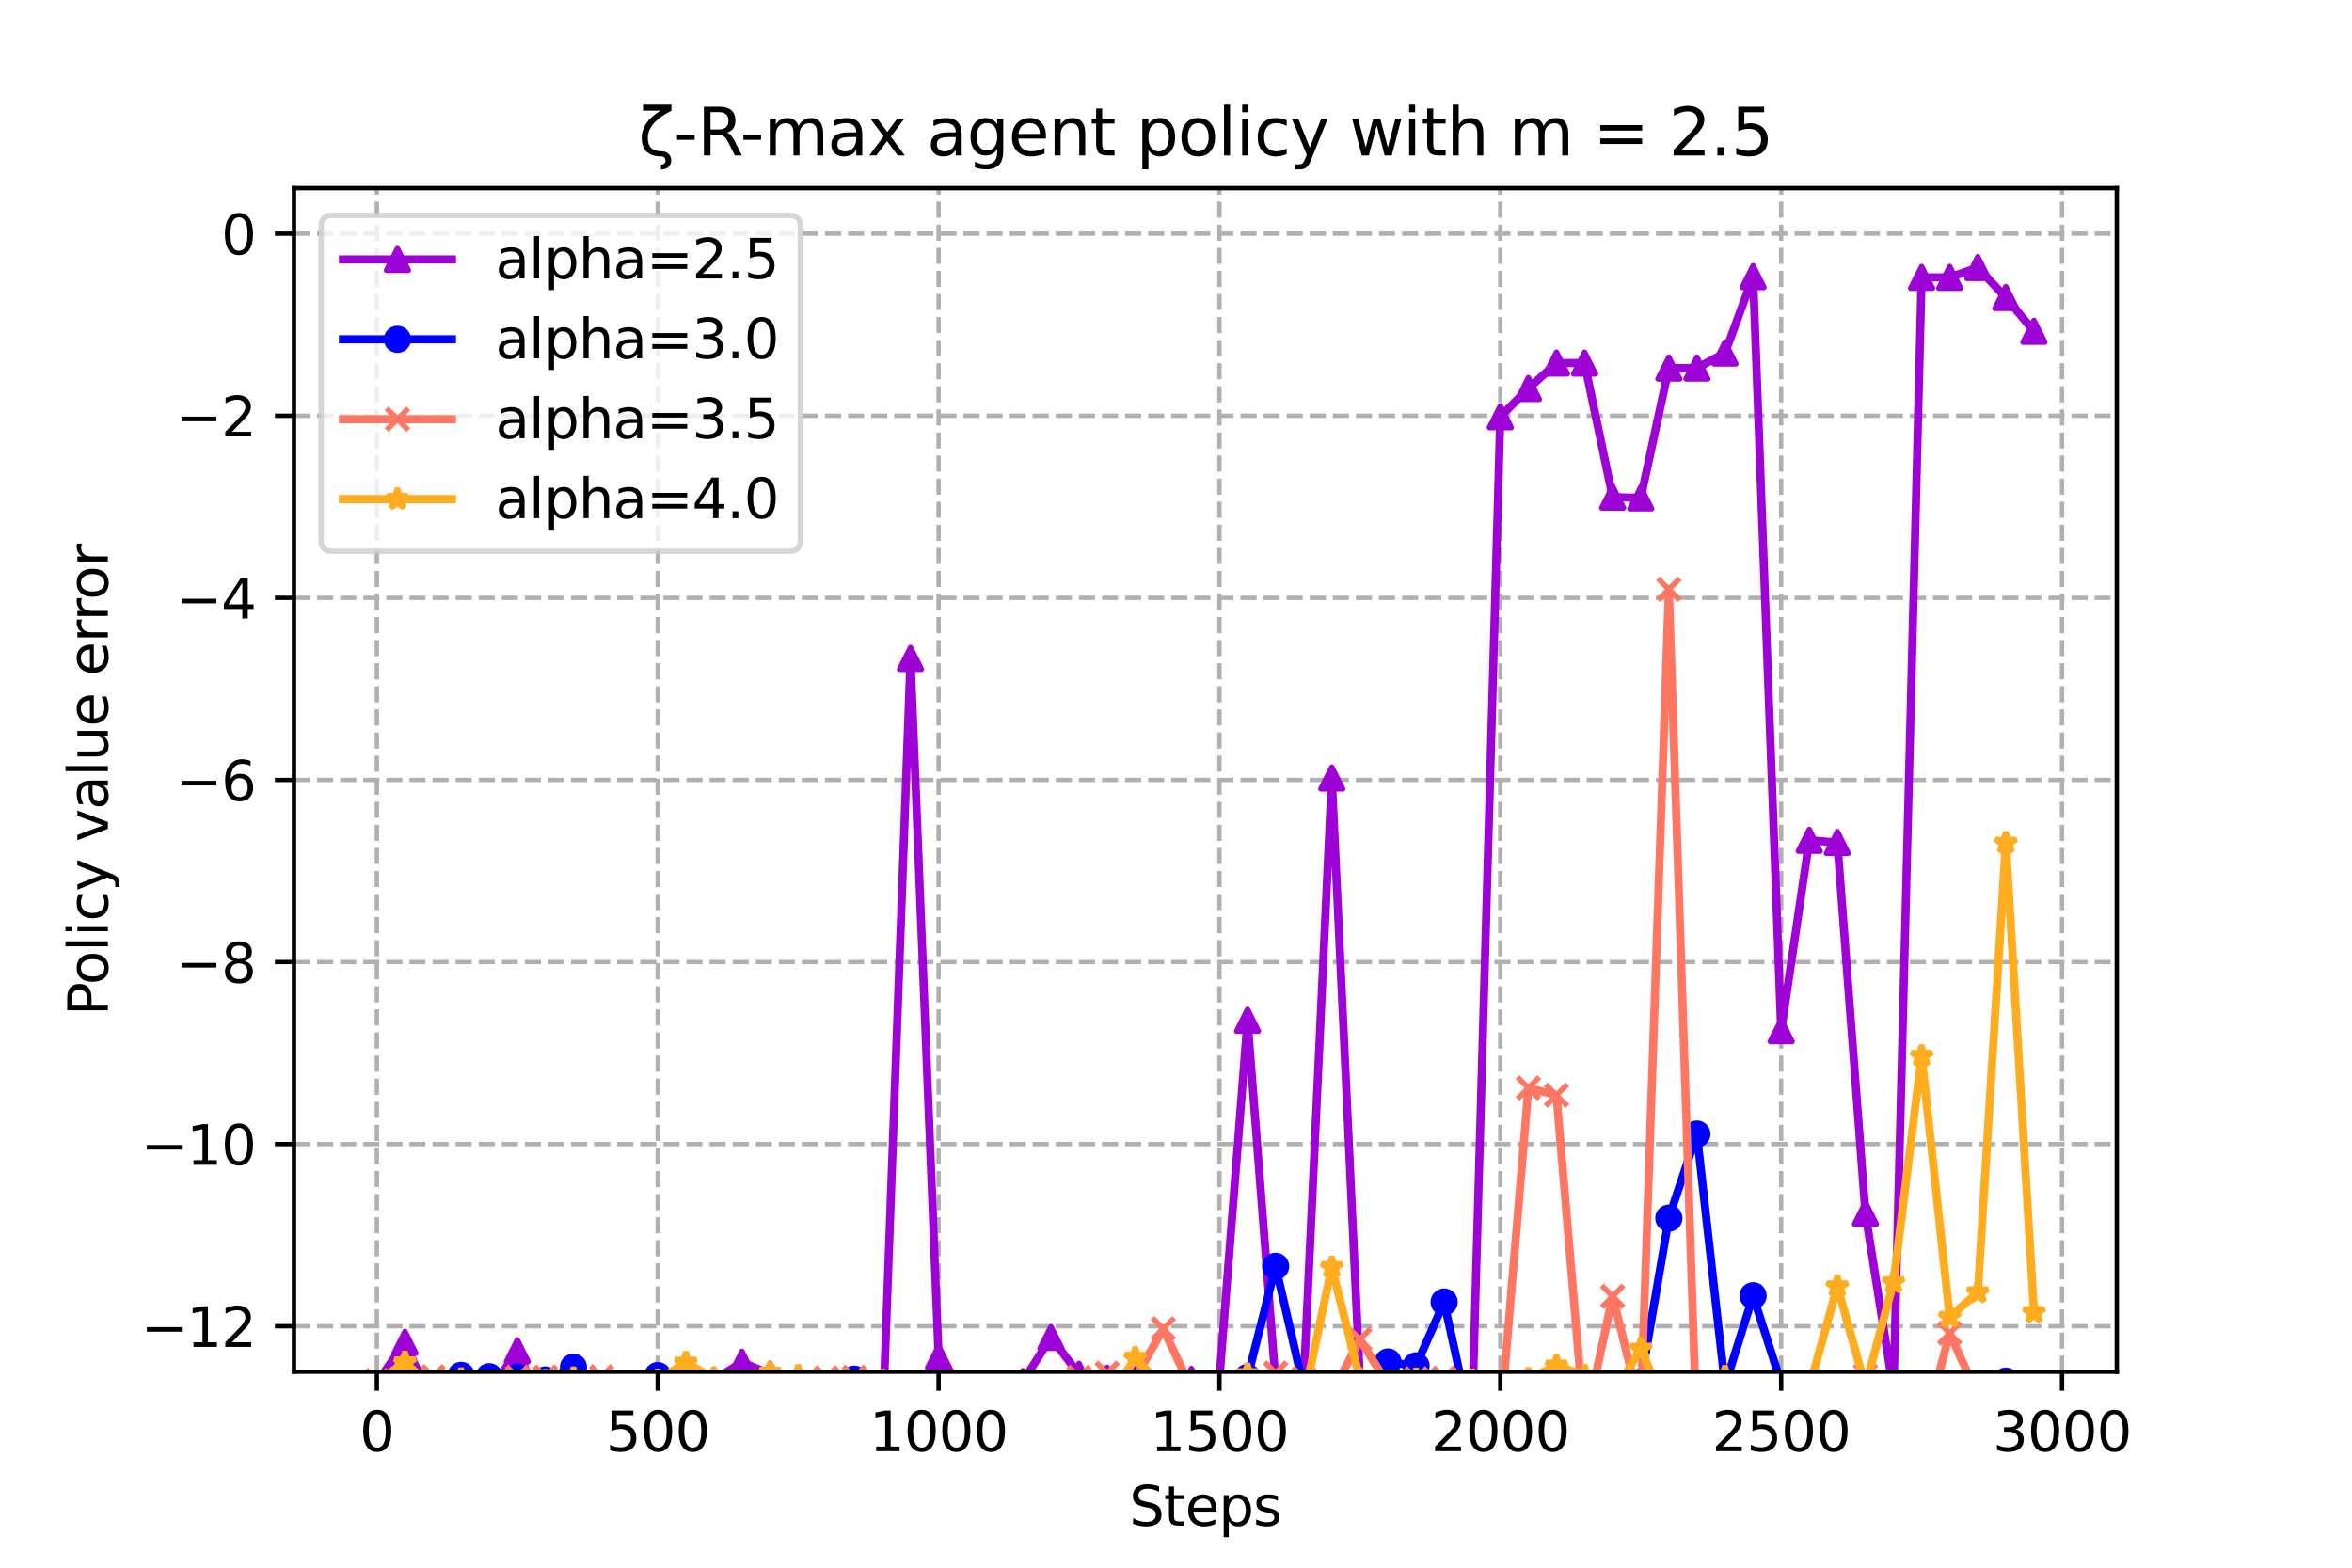 <?xml version="1.0" encoding="utf-8" standalone="no"?>
<!DOCTYPE svg PUBLIC "-//W3C//DTD SVG 1.1//EN"
  "http://www.w3.org/Graphics/SVG/1.1/DTD/svg11.dtd">
<svg xmlns:xlink="http://www.w3.org/1999/xlink" width="432pt" height="288pt" viewBox="0 0 432 288" xmlns="http://www.w3.org/2000/svg" version="1.1">
 <defs>
  <style type="text/css">*{stroke-linejoin: round; stroke-linecap: butt}</style>
 </defs>
 <g id="figure_1">
  <g id="patch_1">
   <path d="M 0 288 
L 432 288 
L 432 0 
L 0 0 
z
" style="fill: #ffffff"/>
  </g>
  <g id="axes_1">
   <g id="patch_2">
    <path d="M 54 252 
L 388.8 252 
L 388.8 34.56 
L 54 34.56 
z
" style="fill: #ffffff"/>
   </g>
   <g id="PolyCollection_1">
    <defs>
     <path id="maeb6fcd93e" d="M 69.218 -33.935 
L 69.218 -33.935 
L 74.377 -41.399 
L 79.536 -29.804 
L 84.694 -35.007 
L 89.853 -32.261 
L 95.012 -39.849 
L 100.17 -28.517 
L 105.329 -34.494 
L 110.488 -15.864 
L 115.647 -29.32 
L 120.805 -13.16 
L 125.964 -26.945 
L 131.123 -34.492 
L 136.281 -37.74 
L 141.44 -35.552 
L 146.599 -28.946 
L 151.757 -25.281 
L 156.916 -28.285 
L 162.075 -25.434 
L 167.234 -167.054 
L 172.392 -38.739 
L 177.551 -32.22 
L 182.71 -32.701 
L 187.868 -34.199 
L 193.027 -42.301 
L 198.186 -35.532 
L 203.345 -34.804 
L 208.503 -35.186 
L 213.662 -29.011 
L 218.821 -34.596 
L 223.979 -34.733 
L 229.138 -100.573 
L 234.297 -34.009 
L 239.455 -34.115 
L 244.614 -145.068 
L 249.773 -34.514 
L 254.932 -34.342 
L 260.09 -34.33 
L 265.249 -28.047 
L 270.408 -28.789 
L 275.566 -211.444 
L 280.725 -216.629 
L 285.884 -221.302 
L 291.043 -221.302 
L 296.201 -196.675 
L 301.36 -196.531 
L 306.519 -220.383 
L 311.677 -220.383 
L 316.836 -223.145 
L 321.995 -237.19 
L 327.153 -98.654 
L 332.312 -133.635 
L 337.471 -133.226 
L 342.63 -65.112 
L 347.788 -32.47 
L 352.947 -237.043 
L 358.106 -237.043 
L 363.264 -238.844 
L 368.423 -233.339 
L 373.582 -227.135 
L 373.582 -227.135 
L 373.582 -227.135 
L 368.423 -233.339 
L 363.264 -238.844 
L 358.106 -237.043 
L 352.947 -237.043 
L 347.788 -32.47 
L 342.63 -65.112 
L 337.471 -133.226 
L 332.312 -133.635 
L 327.153 -98.654 
L 321.995 -237.19 
L 316.836 -223.145 
L 311.677 -220.383 
L 306.519 -220.383 
L 301.36 -196.531 
L 296.201 -196.675 
L 291.043 -221.302 
L 285.884 -221.302 
L 280.725 -216.629 
L 275.566 -211.444 
L 270.408 -28.789 
L 265.249 -28.047 
L 260.09 -34.33 
L 254.932 -34.342 
L 249.773 -34.514 
L 244.614 -145.068 
L 239.455 -34.115 
L 234.297 -34.009 
L 229.138 -100.573 
L 223.979 -34.733 
L 218.821 -34.596 
L 213.662 -29.011 
L 208.503 -35.186 
L 203.345 -34.804 
L 198.186 -35.532 
L 193.027 -42.301 
L 187.868 -34.199 
L 182.71 -32.701 
L 177.551 -32.22 
L 172.392 -38.739 
L 167.234 -167.054 
L 162.075 -25.434 
L 156.916 -28.285 
L 151.757 -25.281 
L 146.599 -28.946 
L 141.44 -35.552 
L 136.281 -37.74 
L 131.123 -34.492 
L 125.964 -26.945 
L 120.805 -13.16 
L 115.647 -29.32 
L 110.488 -15.864 
L 105.329 -34.494 
L 100.17 -28.517 
L 95.012 -39.849 
L 89.853 -32.261 
L 84.694 -35.007 
L 79.536 -29.804 
L 74.377 -41.399 
L 69.218 -33.935 
z
" style="stroke: #9d02d7; stroke-opacity: 0.2"/>
    </defs>
    <g clip-path="url(#pa9380d97be)">
     <use xlink:href="#maeb6fcd93e" x="0" y="288" style="fill: #9d02d7; fill-opacity: 0.2; stroke: #9d02d7; stroke-opacity: 0.2"/>
    </g>
   </g>
   <g id="PolyCollection_2">
    <defs>
     <path id="mbd80b5ea59" d="M 69.218 -32.325 
L 69.218 -32.325 
L 74.377 -35.091 
L 79.536 -29.992 
L 84.694 -35.33 
L 89.853 -35.079 
L 95.012 -35.027 
L 100.17 -34.488 
L 105.329 -36.837 
L 110.488 -33.761 
L 115.647 -33.482 
L 120.805 -35.29 
L 125.964 -35.243 
L 131.123 -33.398 
L 136.281 -26.566 
L 141.44 -32.012 
L 146.599 -15.505 
L 151.757 -27.83 
L 156.916 -34.629 
L 162.075 -31.907 
L 167.234 -32.963 
L 172.392 -32.103 
L 177.551 -30.756 
L 182.71 -32.752 
L 187.868 -33.803 
L 193.027 -32.453 
L 198.186 -31.858 
L 203.345 -33.491 
L 208.503 -32.574 
L 213.662 -33.291 
L 218.821 -33.41 
L 223.979 -33.583 
L 229.138 -34.945 
L 234.297 -55.367 
L 239.455 -33.078 
L 244.614 -33.912 
L 249.773 -30.755 
L 254.932 -37.792 
L 260.09 -37.079 
L 265.249 -48.808 
L 270.408 -25.257 
L 275.566 -32.241 
L 280.725 -31.642 
L 285.884 -31.478 
L 291.043 -30.317 
L 296.201 -30.222 
L 301.36 -34.096 
L 306.519 -64.212 
L 311.677 -79.664 
L 316.836 -33.479 
L 321.995 -49.96 
L 327.153 -33.87 
L 332.312 -28.776 
L 337.471 -31.827 
L 342.63 -33.536 
L 347.788 -32.968 
L 352.947 -30.864 
L 358.106 -31.274 
L 363.264 -32.727 
L 368.423 -34.277 
L 373.582 -29.873 
L 373.582 -29.873 
L 373.582 -29.873 
L 368.423 -34.277 
L 363.264 -32.727 
L 358.106 -31.274 
L 352.947 -30.864 
L 347.788 -32.968 
L 342.63 -33.536 
L 337.471 -31.827 
L 332.312 -28.776 
L 327.153 -33.87 
L 321.995 -49.96 
L 316.836 -33.479 
L 311.677 -79.664 
L 306.519 -64.212 
L 301.36 -34.096 
L 296.201 -30.222 
L 291.043 -30.317 
L 285.884 -31.478 
L 280.725 -31.642 
L 275.566 -32.241 
L 270.408 -25.257 
L 265.249 -48.808 
L 260.09 -37.079 
L 254.932 -37.792 
L 249.773 -30.755 
L 244.614 -33.912 
L 239.455 -33.078 
L 234.297 -55.367 
L 229.138 -34.945 
L 223.979 -33.583 
L 218.821 -33.41 
L 213.662 -33.291 
L 208.503 -32.574 
L 203.345 -33.491 
L 198.186 -31.858 
L 193.027 -32.453 
L 187.868 -33.803 
L 182.71 -32.752 
L 177.551 -30.756 
L 172.392 -32.103 
L 167.234 -32.963 
L 162.075 -31.907 
L 156.916 -34.629 
L 151.757 -27.83 
L 146.599 -15.505 
L 141.44 -32.012 
L 136.281 -26.566 
L 131.123 -33.398 
L 125.964 -35.243 
L 120.805 -35.29 
L 115.647 -33.482 
L 110.488 -33.761 
L 105.329 -36.837 
L 100.17 -34.488 
L 95.012 -35.027 
L 89.853 -35.079 
L 84.694 -35.33 
L 79.536 -29.992 
L 74.377 -35.091 
L 69.218 -32.325 
z
" style="stroke: #0000ff; stroke-opacity: 0.2"/>
    </defs>
    <g clip-path="url(#pa9380d97be)">
     <use xlink:href="#mbd80b5ea59" x="0" y="288" style="fill: #0000ff; fill-opacity: 0.2; stroke: #0000ff; stroke-opacity: 0.2"/>
    </g>
   </g>
   <g id="PolyCollection_3">
    <defs>
     <path id="mb3eb5a36bb" d="M 69.218 -34.389 
L 69.218 -34.389 
L 74.377 -33.849 
L 79.536 -35.082 
L 84.694 -24.33 
L 89.853 -33.033 
L 95.012 -34.992 
L 100.17 -35.02 
L 105.329 -34.104 
L 110.488 -35.098 
L 115.647 -30.941 
L 120.805 -30.301 
L 125.964 -33.537 
L 131.123 -33.81 
L 136.281 -28.711 
L 141.44 -33.252 
L 146.599 -26.936 
L 151.757 -34.897 
L 156.916 -34.981 
L 162.075 -33.307 
L 167.234 -12.611 
L 172.392 -22.629 
L 177.551 -12.952 
L 182.71 -31.292 
L 187.868 -31.374 
L 193.027 -32.734 
L 198.186 -34.985 
L 203.345 -35.736 
L 208.503 -34.742 
L 213.662 -43.886 
L 218.821 -32.937 
L 223.979 -33.168 
L 229.138 -33.42 
L 234.297 -35.767 
L 239.455 -34.759 
L 244.614 -31.915 
L 249.773 -41.954 
L 254.932 -33.628 
L 260.09 -34.712 
L 265.249 -34.832 
L 270.408 -8.463 
L 275.566 -26.548 
L 280.725 -88.13 
L 285.884 -86.802 
L 291.043 -25.915 
L 296.201 -49.843 
L 301.36 -29.151 
L 306.519 -179.737 
L 311.677 -23.824 
L 316.836 -28.35 
L 321.995 -28.253 
L 327.153 -24.752 
L 332.312 -23.88 
L 337.471 -25.493 
L 342.63 -35.344 
L 347.788 -23.935 
L 352.947 -23.663 
L 358.106 -43.069 
L 363.264 -31.627 
L 368.423 -28.738 
L 373.582 -28.515 
L 373.582 -28.515 
L 373.582 -28.515 
L 368.423 -28.738 
L 363.264 -31.627 
L 358.106 -43.069 
L 352.947 -23.663 
L 347.788 -23.935 
L 342.63 -35.344 
L 337.471 -25.493 
L 332.312 -23.88 
L 327.153 -24.752 
L 321.995 -28.253 
L 316.836 -28.35 
L 311.677 -23.824 
L 306.519 -179.737 
L 301.36 -29.151 
L 296.201 -49.843 
L 291.043 -25.915 
L 285.884 -86.802 
L 280.725 -88.13 
L 275.566 -26.548 
L 270.408 -8.463 
L 265.249 -34.832 
L 260.09 -34.712 
L 254.932 -33.628 
L 249.773 -41.954 
L 244.614 -31.915 
L 239.455 -34.759 
L 234.297 -35.767 
L 229.138 -33.42 
L 223.979 -33.168 
L 218.821 -32.937 
L 213.662 -43.886 
L 208.503 -34.742 
L 203.345 -35.736 
L 198.186 -34.985 
L 193.027 -32.734 
L 187.868 -31.374 
L 182.71 -31.292 
L 177.551 -12.952 
L 172.392 -22.629 
L 167.234 -12.611 
L 162.075 -33.307 
L 156.916 -34.981 
L 151.757 -34.897 
L 146.599 -26.936 
L 141.44 -33.252 
L 136.281 -28.711 
L 131.123 -33.81 
L 125.964 -33.537 
L 120.805 -30.301 
L 115.647 -30.941 
L 110.488 -35.098 
L 105.329 -34.104 
L 100.17 -35.02 
L 95.012 -34.992 
L 89.853 -33.033 
L 84.694 -24.33 
L 79.536 -35.082 
L 74.377 -33.849 
L 69.218 -34.389 
z
" style="stroke: #ff7763; stroke-opacity: 0.2"/>
    </defs>
    <g clip-path="url(#pa9380d97be)">
     <use xlink:href="#mb3eb5a36bb" x="0" y="288" style="fill: #ff7763; fill-opacity: 0.2; stroke: #ff7763; stroke-opacity: 0.2"/>
    </g>
   </g>
   <g id="PolyCollection_4">
    <defs>
     <path id="m9d831e61e8" d="M 69.218 -34.138 
L 69.218 -34.138 
L 74.377 -37.708 
L 79.536 -32.964 
L 84.694 -34.655 
L 89.853 -33.708 
L 95.012 -20.97 
L 100.17 -34.351 
L 105.329 -34.829 
L 110.488 -13.993 
L 115.647 -25.636 
L 120.805 -34.428 
L 125.964 -37.661 
L 131.123 -34.755 
L 136.281 -29.083 
L 141.44 -35.796 
L 146.599 -35.254 
L 151.757 -33.817 
L 156.916 -27.157 
L 162.075 -34.382 
L 167.234 -33.599 
L 172.392 -27.356 
L 177.551 -30.171 
L 182.71 -11.365 
L 187.868 -30.779 
L 193.027 -16.594 
L 198.186 -25.836 
L 203.345 -30.253 
L 208.503 -38.537 
L 213.662 -33.2 
L 218.821 -31.36 
L 223.979 -32.492 
L 229.138 -35.534 
L 234.297 -27.342 
L 239.455 -30.85 
L 244.614 -55.192 
L 249.773 -34.64 
L 254.932 -33.175 
L 260.09 -34.611 
L 265.249 -33.916 
L 270.408 -34.428 
L 275.566 -33.476 
L 280.725 -34.705 
L 285.884 -37.101 
L 291.043 -35.313 
L 296.201 -31.574 
L 301.36 -40.233 
L 306.519 -28.058 
L 311.677 -27.685 
L 316.836 -35.086 
L 321.995 -33.992 
L 327.153 -33.354 
L 332.312 -33.053 
L 337.471 -51.666 
L 342.63 -33.296 
L 347.788 -52.413 
L 352.947 -94.002 
L 358.106 -46.05 
L 363.264 -50.572 
L 368.423 -133.155 
L 373.582 -46.907 
L 373.582 -46.907 
L 373.582 -46.907 
L 368.423 -133.155 
L 363.264 -50.572 
L 358.106 -46.05 
L 352.947 -94.002 
L 347.788 -52.413 
L 342.63 -33.296 
L 337.471 -51.666 
L 332.312 -33.053 
L 327.153 -33.354 
L 321.995 -33.992 
L 316.836 -35.086 
L 311.677 -27.685 
L 306.519 -28.058 
L 301.36 -40.233 
L 296.201 -31.574 
L 291.043 -35.313 
L 285.884 -37.101 
L 280.725 -34.705 
L 275.566 -33.476 
L 270.408 -34.428 
L 265.249 -33.916 
L 260.09 -34.611 
L 254.932 -33.175 
L 249.773 -34.64 
L 244.614 -55.192 
L 239.455 -30.85 
L 234.297 -27.342 
L 229.138 -35.534 
L 223.979 -32.492 
L 218.821 -31.36 
L 213.662 -33.2 
L 208.503 -38.537 
L 203.345 -30.253 
L 198.186 -25.836 
L 193.027 -16.594 
L 187.868 -30.779 
L 182.71 -11.365 
L 177.551 -30.171 
L 172.392 -27.356 
L 167.234 -33.599 
L 162.075 -34.382 
L 156.916 -27.157 
L 151.757 -33.817 
L 146.599 -35.254 
L 141.44 -35.796 
L 136.281 -29.083 
L 131.123 -34.755 
L 125.964 -37.661 
L 120.805 -34.428 
L 115.647 -25.636 
L 110.488 -13.993 
L 105.329 -34.829 
L 100.17 -34.351 
L 95.012 -20.97 
L 89.853 -33.708 
L 84.694 -34.655 
L 79.536 -32.964 
L 74.377 -37.708 
L 69.218 -34.138 
z
" style="stroke: #ffac1e; stroke-opacity: 0.2"/>
    </defs>
    <g clip-path="url(#pa9380d97be)">
     <use xlink:href="#m9d831e61e8" x="0" y="288" style="fill: #ffac1e; fill-opacity: 0.2; stroke: #ffac1e; stroke-opacity: 0.2"/>
    </g>
   </g>
   <g id="matplotlib.axis_1">
    <g id="xtick_1">
     <g id="line2d_1">
      <path d="M 69.218 252 
L 69.218 34.56 
" clip-path="url(#pa9380d97be)" style="fill: none; stroke-dasharray: 2.96,1.28; stroke-dashoffset: 0; stroke: #b0b0b0; stroke-width: 0.8"/>
     </g>
     <g id="line2d_2">
      <defs>
       <path id="m8007353529" d="M 0 0 
L 0 3.5 
" style="stroke: #000000; stroke-width: 0.8"/>
      </defs>
      <g>
       <use xlink:href="#m8007353529" x="69.218" y="252" style="stroke: #000000; stroke-width: 0.8"/>
      </g>
     </g>
     <g id="text_1">
      <!-- 0 -->
      <g transform="translate(66.037 266.598)scale(0.1 -0.1)">
       <defs>
        <path id="DejaVuSans-30" d="M 2034 4250 
Q 1547 4250 1301 3770 
Q 1056 3291 1056 2328 
Q 1056 1369 1301 889 
Q 1547 409 2034 409 
Q 2525 409 2770 889 
Q 3016 1369 3016 2328 
Q 3016 3291 2770 3770 
Q 2525 4250 2034 4250 
z
M 2034 4750 
Q 2819 4750 3233 4129 
Q 3647 3509 3647 2328 
Q 3647 1150 3233 529 
Q 2819 -91 2034 -91 
Q 1250 -91 836 529 
Q 422 1150 422 2328 
Q 422 3509 836 4129 
Q 1250 4750 2034 4750 
z
" transform="scale(0.016)"/>
       </defs>
       <use xlink:href="#DejaVuSans-30"/>
      </g>
     </g>
    </g>
    <g id="xtick_2">
     <g id="line2d_3">
      <path d="M 120.805 252 
L 120.805 34.56 
" clip-path="url(#pa9380d97be)" style="fill: none; stroke-dasharray: 2.96,1.28; stroke-dashoffset: 0; stroke: #b0b0b0; stroke-width: 0.8"/>
     </g>
     <g id="line2d_4">
      <g>
       <use xlink:href="#m8007353529" x="120.805" y="252" style="stroke: #000000; stroke-width: 0.8"/>
      </g>
     </g>
     <g id="text_2">
      <!-- 500 -->
      <g transform="translate(111.261 266.598)scale(0.1 -0.1)">
       <defs>
        <path id="DejaVuSans-35" d="M 691 4666 
L 3169 4666 
L 3169 4134 
L 1269 4134 
L 1269 2991 
Q 1406 3038 1543 3061 
Q 1681 3084 1819 3084 
Q 2600 3084 3056 2656 
Q 3513 2228 3513 1497 
Q 3513 744 3044 326 
Q 2575 -91 1722 -91 
Q 1428 -91 1123 -41 
Q 819 9 494 109 
L 494 744 
Q 775 591 1075 516 
Q 1375 441 1709 441 
Q 2250 441 2565 725 
Q 2881 1009 2881 1497 
Q 2881 1984 2565 2268 
Q 2250 2553 1709 2553 
Q 1456 2553 1204 2497 
Q 953 2441 691 2322 
L 691 4666 
z
" transform="scale(0.016)"/>
       </defs>
       <use xlink:href="#DejaVuSans-35"/>
       <use xlink:href="#DejaVuSans-30" x="63.623"/>
       <use xlink:href="#DejaVuSans-30" x="127.246"/>
      </g>
     </g>
    </g>
    <g id="xtick_3">
     <g id="line2d_5">
      <path d="M 172.392 252 
L 172.392 34.56 
" clip-path="url(#pa9380d97be)" style="fill: none; stroke-dasharray: 2.96,1.28; stroke-dashoffset: 0; stroke: #b0b0b0; stroke-width: 0.8"/>
     </g>
     <g id="line2d_6">
      <g>
       <use xlink:href="#m8007353529" x="172.392" y="252" style="stroke: #000000; stroke-width: 0.8"/>
      </g>
     </g>
     <g id="text_3">
      <!-- 1000 -->
      <g transform="translate(159.667 266.598)scale(0.1 -0.1)">
       <defs>
        <path id="DejaVuSans-31" d="M 794 531 
L 1825 531 
L 1825 4091 
L 703 3866 
L 703 4441 
L 1819 4666 
L 2450 4666 
L 2450 531 
L 3481 531 
L 3481 0 
L 794 0 
L 794 531 
z
" transform="scale(0.016)"/>
       </defs>
       <use xlink:href="#DejaVuSans-31"/>
       <use xlink:href="#DejaVuSans-30" x="63.623"/>
       <use xlink:href="#DejaVuSans-30" x="127.246"/>
       <use xlink:href="#DejaVuSans-30" x="190.869"/>
      </g>
     </g>
    </g>
    <g id="xtick_4">
     <g id="line2d_7">
      <path d="M 223.979 252 
L 223.979 34.56 
" clip-path="url(#pa9380d97be)" style="fill: none; stroke-dasharray: 2.96,1.28; stroke-dashoffset: 0; stroke: #b0b0b0; stroke-width: 0.8"/>
     </g>
     <g id="line2d_8">
      <g>
       <use xlink:href="#m8007353529" x="223.979" y="252" style="stroke: #000000; stroke-width: 0.8"/>
      </g>
     </g>
     <g id="text_4">
      <!-- 1500 -->
      <g transform="translate(211.254 266.598)scale(0.1 -0.1)">
       <use xlink:href="#DejaVuSans-31"/>
       <use xlink:href="#DejaVuSans-35" x="63.623"/>
       <use xlink:href="#DejaVuSans-30" x="127.246"/>
       <use xlink:href="#DejaVuSans-30" x="190.869"/>
      </g>
     </g>
    </g>
    <g id="xtick_5">
     <g id="line2d_9">
      <path d="M 275.566 252 
L 275.566 34.56 
" clip-path="url(#pa9380d97be)" style="fill: none; stroke-dasharray: 2.96,1.28; stroke-dashoffset: 0; stroke: #b0b0b0; stroke-width: 0.8"/>
     </g>
     <g id="line2d_10">
      <g>
       <use xlink:href="#m8007353529" x="275.566" y="252" style="stroke: #000000; stroke-width: 0.8"/>
      </g>
     </g>
     <g id="text_5">
      <!-- 2000 -->
      <g transform="translate(262.841 266.598)scale(0.1 -0.1)">
       <defs>
        <path id="DejaVuSans-32" d="M 1228 531 
L 3431 531 
L 3431 0 
L 469 0 
L 469 531 
Q 828 903 1448 1529 
Q 2069 2156 2228 2338 
Q 2531 2678 2651 2914 
Q 2772 3150 2772 3378 
Q 2772 3750 2511 3984 
Q 2250 4219 1831 4219 
Q 1534 4219 1204 4116 
Q 875 4013 500 3803 
L 500 4441 
Q 881 4594 1212 4672 
Q 1544 4750 1819 4750 
Q 2544 4750 2975 4387 
Q 3406 4025 3406 3419 
Q 3406 3131 3298 2873 
Q 3191 2616 2906 2266 
Q 2828 2175 2409 1742 
Q 1991 1309 1228 531 
z
" transform="scale(0.016)"/>
       </defs>
       <use xlink:href="#DejaVuSans-32"/>
       <use xlink:href="#DejaVuSans-30" x="63.623"/>
       <use xlink:href="#DejaVuSans-30" x="127.246"/>
       <use xlink:href="#DejaVuSans-30" x="190.869"/>
      </g>
     </g>
    </g>
    <g id="xtick_6">
     <g id="line2d_11">
      <path d="M 327.153 252 
L 327.153 34.56 
" clip-path="url(#pa9380d97be)" style="fill: none; stroke-dasharray: 2.96,1.28; stroke-dashoffset: 0; stroke: #b0b0b0; stroke-width: 0.8"/>
     </g>
     <g id="line2d_12">
      <g>
       <use xlink:href="#m8007353529" x="327.153" y="252" style="stroke: #000000; stroke-width: 0.8"/>
      </g>
     </g>
     <g id="text_6">
      <!-- 2500 -->
      <g transform="translate(314.428 266.598)scale(0.1 -0.1)">
       <use xlink:href="#DejaVuSans-32"/>
       <use xlink:href="#DejaVuSans-35" x="63.623"/>
       <use xlink:href="#DejaVuSans-30" x="127.246"/>
       <use xlink:href="#DejaVuSans-30" x="190.869"/>
      </g>
     </g>
    </g>
    <g id="xtick_7">
     <g id="line2d_13">
      <path d="M 378.741 252 
L 378.741 34.56 
" clip-path="url(#pa9380d97be)" style="fill: none; stroke-dasharray: 2.96,1.28; stroke-dashoffset: 0; stroke: #b0b0b0; stroke-width: 0.8"/>
     </g>
     <g id="line2d_14">
      <g>
       <use xlink:href="#m8007353529" x="378.741" y="252" style="stroke: #000000; stroke-width: 0.8"/>
      </g>
     </g>
     <g id="text_7">
      <!-- 3000 -->
      <g transform="translate(366.016 266.598)scale(0.1 -0.1)">
       <defs>
        <path id="DejaVuSans-33" d="M 2597 2516 
Q 3050 2419 3304 2112 
Q 3559 1806 3559 1356 
Q 3559 666 3084 287 
Q 2609 -91 1734 -91 
Q 1441 -91 1130 -33 
Q 819 25 488 141 
L 488 750 
Q 750 597 1062 519 
Q 1375 441 1716 441 
Q 2309 441 2620 675 
Q 2931 909 2931 1356 
Q 2931 1769 2642 2001 
Q 2353 2234 1838 2234 
L 1294 2234 
L 1294 2753 
L 1863 2753 
Q 2328 2753 2575 2939 
Q 2822 3125 2822 3475 
Q 2822 3834 2567 4026 
Q 2313 4219 1838 4219 
Q 1578 4219 1281 4162 
Q 984 4106 628 3988 
L 628 4550 
Q 988 4650 1302 4700 
Q 1616 4750 1894 4750 
Q 2613 4750 3031 4423 
Q 3450 4097 3450 3541 
Q 3450 3153 3228 2886 
Q 3006 2619 2597 2516 
z
" transform="scale(0.016)"/>
       </defs>
       <use xlink:href="#DejaVuSans-33"/>
       <use xlink:href="#DejaVuSans-30" x="63.623"/>
       <use xlink:href="#DejaVuSans-30" x="127.246"/>
       <use xlink:href="#DejaVuSans-30" x="190.869"/>
      </g>
     </g>
    </g>
    <g id="text_8">
     <!-- Steps -->
     <g transform="translate(207.41 280.277)scale(0.1 -0.1)">
      <defs>
       <path id="DejaVuSans-53" d="M 3425 4513 
L 3425 3897 
Q 3066 4069 2747 4153 
Q 2428 4238 2131 4238 
Q 1616 4238 1336 4038 
Q 1056 3838 1056 3469 
Q 1056 3159 1242 3001 
Q 1428 2844 1947 2747 
L 2328 2669 
Q 3034 2534 3370 2195 
Q 3706 1856 3706 1288 
Q 3706 609 3251 259 
Q 2797 -91 1919 -91 
Q 1588 -91 1214 -16 
Q 841 59 441 206 
L 441 856 
Q 825 641 1194 531 
Q 1563 422 1919 422 
Q 2459 422 2753 634 
Q 3047 847 3047 1241 
Q 3047 1584 2836 1778 
Q 2625 1972 2144 2069 
L 1759 2144 
Q 1053 2284 737 2584 
Q 422 2884 422 3419 
Q 422 4038 858 4394 
Q 1294 4750 2059 4750 
Q 2388 4750 2728 4690 
Q 3069 4631 3425 4513 
z
" transform="scale(0.016)"/>
       <path id="DejaVuSans-74" d="M 1172 4494 
L 1172 3500 
L 2356 3500 
L 2356 3053 
L 1172 3053 
L 1172 1153 
Q 1172 725 1289 603 
Q 1406 481 1766 481 
L 2356 481 
L 2356 0 
L 1766 0 
Q 1100 0 847 248 
Q 594 497 594 1153 
L 594 3053 
L 172 3053 
L 172 3500 
L 594 3500 
L 594 4494 
L 1172 4494 
z
" transform="scale(0.016)"/>
       <path id="DejaVuSans-65" d="M 3597 1894 
L 3597 1613 
L 953 1613 
Q 991 1019 1311 708 
Q 1631 397 2203 397 
Q 2534 397 2845 478 
Q 3156 559 3463 722 
L 3463 178 
Q 3153 47 2828 -22 
Q 2503 -91 2169 -91 
Q 1331 -91 842 396 
Q 353 884 353 1716 
Q 353 2575 817 3079 
Q 1281 3584 2069 3584 
Q 2775 3584 3186 3129 
Q 3597 2675 3597 1894 
z
M 3022 2063 
Q 3016 2534 2758 2815 
Q 2500 3097 2075 3097 
Q 1594 3097 1305 2825 
Q 1016 2553 972 2059 
L 3022 2063 
z
" transform="scale(0.016)"/>
       <path id="DejaVuSans-70" d="M 1159 525 
L 1159 -1331 
L 581 -1331 
L 581 3500 
L 1159 3500 
L 1159 2969 
Q 1341 3281 1617 3432 
Q 1894 3584 2278 3584 
Q 2916 3584 3314 3078 
Q 3713 2572 3713 1747 
Q 3713 922 3314 415 
Q 2916 -91 2278 -91 
Q 1894 -91 1617 61 
Q 1341 213 1159 525 
z
M 3116 1747 
Q 3116 2381 2855 2742 
Q 2594 3103 2138 3103 
Q 1681 3103 1420 2742 
Q 1159 2381 1159 1747 
Q 1159 1113 1420 752 
Q 1681 391 2138 391 
Q 2594 391 2855 752 
Q 3116 1113 3116 1747 
z
" transform="scale(0.016)"/>
       <path id="DejaVuSans-73" d="M 2834 3397 
L 2834 2853 
Q 2591 2978 2328 3040 
Q 2066 3103 1784 3103 
Q 1356 3103 1142 2972 
Q 928 2841 928 2578 
Q 928 2378 1081 2264 
Q 1234 2150 1697 2047 
L 1894 2003 
Q 2506 1872 2764 1633 
Q 3022 1394 3022 966 
Q 3022 478 2636 193 
Q 2250 -91 1575 -91 
Q 1294 -91 989 -36 
Q 684 19 347 128 
L 347 722 
Q 666 556 975 473 
Q 1284 391 1588 391 
Q 1994 391 2212 530 
Q 2431 669 2431 922 
Q 2431 1156 2273 1281 
Q 2116 1406 1581 1522 
L 1381 1569 
Q 847 1681 609 1914 
Q 372 2147 372 2553 
Q 372 3047 722 3315 
Q 1072 3584 1716 3584 
Q 2034 3584 2315 3537 
Q 2597 3491 2834 3397 
z
" transform="scale(0.016)"/>
      </defs>
      <use xlink:href="#DejaVuSans-53"/>
      <use xlink:href="#DejaVuSans-74" x="63.477"/>
      <use xlink:href="#DejaVuSans-65" x="102.686"/>
      <use xlink:href="#DejaVuSans-70" x="164.209"/>
      <use xlink:href="#DejaVuSans-73" x="227.686"/>
     </g>
    </g>
   </g>
   <g id="matplotlib.axis_2">
    <g id="ytick_1">
     <g id="line2d_15">
      <path d="M 54 243.637 
L 388.8 243.637 
" clip-path="url(#pa9380d97be)" style="fill: none; stroke-dasharray: 2.96,1.28; stroke-dashoffset: 0; stroke: #b0b0b0; stroke-width: 0.8"/>
     </g>
     <g id="line2d_16">
      <defs>
       <path id="mf9a8b4ec70" d="M 0 0 
L -3.5 0 
" style="stroke: #000000; stroke-width: 0.8"/>
      </defs>
      <g>
       <use xlink:href="#mf9a8b4ec70" x="54" y="243.637" style="stroke: #000000; stroke-width: 0.8"/>
      </g>
     </g>
     <g id="text_9">
      <!-- −12 -->
      <g transform="translate(25.895 247.436)scale(0.1 -0.1)">
       <defs>
        <path id="DejaVuSans-2212" d="M 678 2272 
L 4684 2272 
L 4684 1741 
L 678 1741 
L 678 2272 
z
" transform="scale(0.016)"/>
       </defs>
       <use xlink:href="#DejaVuSans-2212"/>
       <use xlink:href="#DejaVuSans-31" x="83.789"/>
       <use xlink:href="#DejaVuSans-32" x="147.412"/>
      </g>
     </g>
    </g>
    <g id="ytick_2">
     <g id="line2d_17">
      <path d="M 54 210.185 
L 388.8 210.185 
" clip-path="url(#pa9380d97be)" style="fill: none; stroke-dasharray: 2.96,1.28; stroke-dashoffset: 0; stroke: #b0b0b0; stroke-width: 0.8"/>
     </g>
     <g id="line2d_18">
      <g>
       <use xlink:href="#mf9a8b4ec70" x="54" y="210.185" style="stroke: #000000; stroke-width: 0.8"/>
      </g>
     </g>
     <g id="text_10">
      <!-- −10 -->
      <g transform="translate(25.895 213.984)scale(0.1 -0.1)">
       <use xlink:href="#DejaVuSans-2212"/>
       <use xlink:href="#DejaVuSans-31" x="83.789"/>
       <use xlink:href="#DejaVuSans-30" x="147.412"/>
      </g>
     </g>
    </g>
    <g id="ytick_3">
     <g id="line2d_19">
      <path d="M 54 176.732 
L 388.8 176.732 
" clip-path="url(#pa9380d97be)" style="fill: none; stroke-dasharray: 2.96,1.28; stroke-dashoffset: 0; stroke: #b0b0b0; stroke-width: 0.8"/>
     </g>
     <g id="line2d_20">
      <g>
       <use xlink:href="#mf9a8b4ec70" x="54" y="176.732" style="stroke: #000000; stroke-width: 0.8"/>
      </g>
     </g>
     <g id="text_11">
      <!-- −8 -->
      <g transform="translate(32.258 180.532)scale(0.1 -0.1)">
       <defs>
        <path id="DejaVuSans-38" d="M 2034 2216 
Q 1584 2216 1326 1975 
Q 1069 1734 1069 1313 
Q 1069 891 1326 650 
Q 1584 409 2034 409 
Q 2484 409 2743 651 
Q 3003 894 3003 1313 
Q 3003 1734 2745 1975 
Q 2488 2216 2034 2216 
z
M 1403 2484 
Q 997 2584 770 2862 
Q 544 3141 544 3541 
Q 544 4100 942 4425 
Q 1341 4750 2034 4750 
Q 2731 4750 3128 4425 
Q 3525 4100 3525 3541 
Q 3525 3141 3298 2862 
Q 3072 2584 2669 2484 
Q 3125 2378 3379 2068 
Q 3634 1759 3634 1313 
Q 3634 634 3220 271 
Q 2806 -91 2034 -91 
Q 1263 -91 848 271 
Q 434 634 434 1313 
Q 434 1759 690 2068 
Q 947 2378 1403 2484 
z
M 1172 3481 
Q 1172 3119 1398 2916 
Q 1625 2713 2034 2713 
Q 2441 2713 2670 2916 
Q 2900 3119 2900 3481 
Q 2900 3844 2670 4047 
Q 2441 4250 2034 4250 
Q 1625 4250 1398 4047 
Q 1172 3844 1172 3481 
z
" transform="scale(0.016)"/>
       </defs>
       <use xlink:href="#DejaVuSans-2212"/>
       <use xlink:href="#DejaVuSans-38" x="83.789"/>
      </g>
     </g>
    </g>
    <g id="ytick_4">
     <g id="line2d_21">
      <path d="M 54 143.28 
L 388.8 143.28 
" clip-path="url(#pa9380d97be)" style="fill: none; stroke-dasharray: 2.96,1.28; stroke-dashoffset: 0; stroke: #b0b0b0; stroke-width: 0.8"/>
     </g>
     <g id="line2d_22">
      <g>
       <use xlink:href="#mf9a8b4ec70" x="54" y="143.28" style="stroke: #000000; stroke-width: 0.8"/>
      </g>
     </g>
     <g id="text_12">
      <!-- −6 -->
      <g transform="translate(32.258 147.079)scale(0.1 -0.1)">
       <defs>
        <path id="DejaVuSans-36" d="M 2113 2584 
Q 1688 2584 1439 2293 
Q 1191 2003 1191 1497 
Q 1191 994 1439 701 
Q 1688 409 2113 409 
Q 2538 409 2786 701 
Q 3034 994 3034 1497 
Q 3034 2003 2786 2293 
Q 2538 2584 2113 2584 
z
M 3366 4563 
L 3366 3988 
Q 3128 4100 2886 4159 
Q 2644 4219 2406 4219 
Q 1781 4219 1451 3797 
Q 1122 3375 1075 2522 
Q 1259 2794 1537 2939 
Q 1816 3084 2150 3084 
Q 2853 3084 3261 2657 
Q 3669 2231 3669 1497 
Q 3669 778 3244 343 
Q 2819 -91 2113 -91 
Q 1303 -91 875 529 
Q 447 1150 447 2328 
Q 447 3434 972 4092 
Q 1497 4750 2381 4750 
Q 2619 4750 2861 4703 
Q 3103 4656 3366 4563 
z
" transform="scale(0.016)"/>
       </defs>
       <use xlink:href="#DejaVuSans-2212"/>
       <use xlink:href="#DejaVuSans-36" x="83.789"/>
      </g>
     </g>
    </g>
    <g id="ytick_5">
     <g id="line2d_23">
      <path d="M 54 109.828 
L 388.8 109.828 
" clip-path="url(#pa9380d97be)" style="fill: none; stroke-dasharray: 2.96,1.28; stroke-dashoffset: 0; stroke: #b0b0b0; stroke-width: 0.8"/>
     </g>
     <g id="line2d_24">
      <g>
       <use xlink:href="#mf9a8b4ec70" x="54" y="109.828" style="stroke: #000000; stroke-width: 0.8"/>
      </g>
     </g>
     <g id="text_13">
      <!-- −4 -->
      <g transform="translate(32.258 113.627)scale(0.1 -0.1)">
       <defs>
        <path id="DejaVuSans-34" d="M 2419 4116 
L 825 1625 
L 2419 1625 
L 2419 4116 
z
M 2253 4666 
L 3047 4666 
L 3047 1625 
L 3713 1625 
L 3713 1100 
L 3047 1100 
L 3047 0 
L 2419 0 
L 2419 1100 
L 313 1100 
L 313 1709 
L 2253 4666 
z
" transform="scale(0.016)"/>
       </defs>
       <use xlink:href="#DejaVuSans-2212"/>
       <use xlink:href="#DejaVuSans-34" x="83.789"/>
      </g>
     </g>
    </g>
    <g id="ytick_6">
     <g id="line2d_25">
      <path d="M 54 76.375 
L 388.8 76.375 
" clip-path="url(#pa9380d97be)" style="fill: none; stroke-dasharray: 2.96,1.28; stroke-dashoffset: 0; stroke: #b0b0b0; stroke-width: 0.8"/>
     </g>
     <g id="line2d_26">
      <g>
       <use xlink:href="#mf9a8b4ec70" x="54" y="76.375" style="stroke: #000000; stroke-width: 0.8"/>
      </g>
     </g>
     <g id="text_14">
      <!-- −2 -->
      <g transform="translate(32.258 80.175)scale(0.1 -0.1)">
       <use xlink:href="#DejaVuSans-2212"/>
       <use xlink:href="#DejaVuSans-32" x="83.789"/>
      </g>
     </g>
    </g>
    <g id="ytick_7">
     <g id="line2d_27">
      <path d="M 54 42.923 
L 388.8 42.923 
" clip-path="url(#pa9380d97be)" style="fill: none; stroke-dasharray: 2.96,1.28; stroke-dashoffset: 0; stroke: #b0b0b0; stroke-width: 0.8"/>
     </g>
     <g id="line2d_28">
      <g>
       <use xlink:href="#mf9a8b4ec70" x="54" y="42.923" style="stroke: #000000; stroke-width: 0.8"/>
      </g>
     </g>
     <g id="text_15">
      <!-- 0 -->
      <g transform="translate(40.638 46.722)scale(0.1 -0.1)">
       <use xlink:href="#DejaVuSans-30"/>
      </g>
     </g>
    </g>
    <g id="text_16">
     <!-- Policy value error -->
     <g transform="translate(19.816 186.598)rotate(-90)scale(0.1 -0.1)">
      <defs>
       <path id="DejaVuSans-50" d="M 1259 4147 
L 1259 2394 
L 2053 2394 
Q 2494 2394 2734 2622 
Q 2975 2850 2975 3272 
Q 2975 3691 2734 3919 
Q 2494 4147 2053 4147 
L 1259 4147 
z
M 628 4666 
L 2053 4666 
Q 2838 4666 3239 4311 
Q 3641 3956 3641 3272 
Q 3641 2581 3239 2228 
Q 2838 1875 2053 1875 
L 1259 1875 
L 1259 0 
L 628 0 
L 628 4666 
z
" transform="scale(0.016)"/>
       <path id="DejaVuSans-6f" d="M 1959 3097 
Q 1497 3097 1228 2736 
Q 959 2375 959 1747 
Q 959 1119 1226 758 
Q 1494 397 1959 397 
Q 2419 397 2687 759 
Q 2956 1122 2956 1747 
Q 2956 2369 2687 2733 
Q 2419 3097 1959 3097 
z
M 1959 3584 
Q 2709 3584 3137 3096 
Q 3566 2609 3566 1747 
Q 3566 888 3137 398 
Q 2709 -91 1959 -91 
Q 1206 -91 779 398 
Q 353 888 353 1747 
Q 353 2609 779 3096 
Q 1206 3584 1959 3584 
z
" transform="scale(0.016)"/>
       <path id="DejaVuSans-6c" d="M 603 4863 
L 1178 4863 
L 1178 0 
L 603 0 
L 603 4863 
z
" transform="scale(0.016)"/>
       <path id="DejaVuSans-69" d="M 603 3500 
L 1178 3500 
L 1178 0 
L 603 0 
L 603 3500 
z
M 603 4863 
L 1178 4863 
L 1178 4134 
L 603 4134 
L 603 4863 
z
" transform="scale(0.016)"/>
       <path id="DejaVuSans-63" d="M 3122 3366 
L 3122 2828 
Q 2878 2963 2633 3030 
Q 2388 3097 2138 3097 
Q 1578 3097 1268 2742 
Q 959 2388 959 1747 
Q 959 1106 1268 751 
Q 1578 397 2138 397 
Q 2388 397 2633 464 
Q 2878 531 3122 666 
L 3122 134 
Q 2881 22 2623 -34 
Q 2366 -91 2075 -91 
Q 1284 -91 818 406 
Q 353 903 353 1747 
Q 353 2603 823 3093 
Q 1294 3584 2113 3584 
Q 2378 3584 2631 3529 
Q 2884 3475 3122 3366 
z
" transform="scale(0.016)"/>
       <path id="DejaVuSans-79" d="M 2059 -325 
Q 1816 -950 1584 -1140 
Q 1353 -1331 966 -1331 
L 506 -1331 
L 506 -850 
L 844 -850 
Q 1081 -850 1212 -737 
Q 1344 -625 1503 -206 
L 1606 56 
L 191 3500 
L 800 3500 
L 1894 763 
L 2988 3500 
L 3597 3500 
L 2059 -325 
z
" transform="scale(0.016)"/>
       <path id="DejaVuSans-20" transform="scale(0.016)"/>
       <path id="DejaVuSans-76" d="M 191 3500 
L 800 3500 
L 1894 563 
L 2988 3500 
L 3597 3500 
L 2284 0 
L 1503 0 
L 191 3500 
z
" transform="scale(0.016)"/>
       <path id="DejaVuSans-61" d="M 2194 1759 
Q 1497 1759 1228 1600 
Q 959 1441 959 1056 
Q 959 750 1161 570 
Q 1363 391 1709 391 
Q 2188 391 2477 730 
Q 2766 1069 2766 1631 
L 2766 1759 
L 2194 1759 
z
M 3341 1997 
L 3341 0 
L 2766 0 
L 2766 531 
Q 2569 213 2275 61 
Q 1981 -91 1556 -91 
Q 1019 -91 701 211 
Q 384 513 384 1019 
Q 384 1609 779 1909 
Q 1175 2209 1959 2209 
L 2766 2209 
L 2766 2266 
Q 2766 2663 2505 2880 
Q 2244 3097 1772 3097 
Q 1472 3097 1187 3025 
Q 903 2953 641 2809 
L 641 3341 
Q 956 3463 1253 3523 
Q 1550 3584 1831 3584 
Q 2591 3584 2966 3190 
Q 3341 2797 3341 1997 
z
" transform="scale(0.016)"/>
       <path id="DejaVuSans-75" d="M 544 1381 
L 544 3500 
L 1119 3500 
L 1119 1403 
Q 1119 906 1312 657 
Q 1506 409 1894 409 
Q 2359 409 2629 706 
Q 2900 1003 2900 1516 
L 2900 3500 
L 3475 3500 
L 3475 0 
L 2900 0 
L 2900 538 
Q 2691 219 2414 64 
Q 2138 -91 1772 -91 
Q 1169 -91 856 284 
Q 544 659 544 1381 
z
M 1991 3584 
L 1991 3584 
z
" transform="scale(0.016)"/>
       <path id="DejaVuSans-72" d="M 2631 2963 
Q 2534 3019 2420 3045 
Q 2306 3072 2169 3072 
Q 1681 3072 1420 2755 
Q 1159 2438 1159 1844 
L 1159 0 
L 581 0 
L 581 3500 
L 1159 3500 
L 1159 2956 
Q 1341 3275 1631 3429 
Q 1922 3584 2338 3584 
Q 2397 3584 2469 3576 
Q 2541 3569 2628 3553 
L 2631 2963 
z
" transform="scale(0.016)"/>
      </defs>
      <use xlink:href="#DejaVuSans-50"/>
      <use xlink:href="#DejaVuSans-6f" x="56.678"/>
      <use xlink:href="#DejaVuSans-6c" x="117.859"/>
      <use xlink:href="#DejaVuSans-69" x="145.643"/>
      <use xlink:href="#DejaVuSans-63" x="173.426"/>
      <use xlink:href="#DejaVuSans-79" x="228.406"/>
      <use xlink:href="#DejaVuSans-20" x="287.586"/>
      <use xlink:href="#DejaVuSans-76" x="319.373"/>
      <use xlink:href="#DejaVuSans-61" x="378.553"/>
      <use xlink:href="#DejaVuSans-6c" x="439.832"/>
      <use xlink:href="#DejaVuSans-75" x="467.615"/>
      <use xlink:href="#DejaVuSans-65" x="530.994"/>
      <use xlink:href="#DejaVuSans-20" x="592.518"/>
      <use xlink:href="#DejaVuSans-65" x="624.305"/>
      <use xlink:href="#DejaVuSans-72" x="685.828"/>
      <use xlink:href="#DejaVuSans-72" x="725.191"/>
      <use xlink:href="#DejaVuSans-6f" x="764.055"/>
      <use xlink:href="#DejaVuSans-72" x="825.236"/>
     </g>
    </g>
   </g>
   <g id="line2d_29">
    <path d="M 69.218 254.065 
L 74.377 246.601 
L 79.536 258.196 
L 84.694 252.993 
L 89.853 255.739 
L 95.012 248.151 
L 100.17 259.483 
L 105.329 253.506 
L 110.488 272.136 
L 115.647 258.68 
L 120.805 274.84 
L 125.964 261.055 
L 131.123 253.508 
L 136.281 250.26 
L 141.44 252.448 
L 146.599 259.054 
L 151.757 262.719 
L 156.916 259.715 
L 162.075 262.566 
L 167.234 120.946 
L 172.392 249.261 
L 177.551 255.78 
L 182.71 255.299 
L 187.868 253.801 
L 193.027 245.699 
L 198.186 252.468 
L 203.345 253.196 
L 208.503 252.814 
L 213.662 258.989 
L 218.821 253.404 
L 223.979 253.267 
L 229.138 187.427 
L 234.297 253.991 
L 239.455 253.885 
L 244.614 142.932 
L 249.773 253.486 
L 254.932 253.658 
L 260.09 253.67 
L 265.249 259.953 
L 270.408 259.211 
L 275.566 76.556 
L 280.725 71.371 
L 285.884 66.698 
L 291.043 66.698 
L 296.201 91.325 
L 301.36 91.469 
L 306.519 67.617 
L 311.677 67.617 
L 316.836 64.855 
L 321.995 50.81 
L 327.153 189.346 
L 332.312 154.365 
L 337.471 154.774 
L 342.63 222.888 
L 347.788 255.53 
L 352.947 50.957 
L 358.106 50.957 
L 363.264 49.156 
L 368.423 54.661 
L 373.582 60.865 
" clip-path="url(#pa9380d97be)" style="fill: none; stroke: #9d02d7; stroke-width: 1.5; stroke-linecap: square"/>
    <defs>
     <path id="mcc23731f4b" d="M 0 -2 
L -2 2 
L 2 2 
z
" style="stroke: #9d02d7; stroke-linejoin: miter"/>
    </defs>
    <g clip-path="url(#pa9380d97be)">
     <use xlink:href="#mcc23731f4b" x="69.218" y="254.065" style="fill: #9d02d7; stroke: #9d02d7; stroke-linejoin: miter"/>
     <use xlink:href="#mcc23731f4b" x="74.377" y="246.601" style="fill: #9d02d7; stroke: #9d02d7; stroke-linejoin: miter"/>
     <use xlink:href="#mcc23731f4b" x="79.536" y="258.196" style="fill: #9d02d7; stroke: #9d02d7; stroke-linejoin: miter"/>
     <use xlink:href="#mcc23731f4b" x="84.694" y="252.993" style="fill: #9d02d7; stroke: #9d02d7; stroke-linejoin: miter"/>
     <use xlink:href="#mcc23731f4b" x="89.853" y="255.739" style="fill: #9d02d7; stroke: #9d02d7; stroke-linejoin: miter"/>
     <use xlink:href="#mcc23731f4b" x="95.012" y="248.151" style="fill: #9d02d7; stroke: #9d02d7; stroke-linejoin: miter"/>
     <use xlink:href="#mcc23731f4b" x="100.17" y="259.483" style="fill: #9d02d7; stroke: #9d02d7; stroke-linejoin: miter"/>
     <use xlink:href="#mcc23731f4b" x="105.329" y="253.506" style="fill: #9d02d7; stroke: #9d02d7; stroke-linejoin: miter"/>
     <use xlink:href="#mcc23731f4b" x="110.488" y="272.136" style="fill: #9d02d7; stroke: #9d02d7; stroke-linejoin: miter"/>
     <use xlink:href="#mcc23731f4b" x="115.647" y="258.68" style="fill: #9d02d7; stroke: #9d02d7; stroke-linejoin: miter"/>
     <use xlink:href="#mcc23731f4b" x="120.805" y="274.84" style="fill: #9d02d7; stroke: #9d02d7; stroke-linejoin: miter"/>
     <use xlink:href="#mcc23731f4b" x="125.964" y="261.055" style="fill: #9d02d7; stroke: #9d02d7; stroke-linejoin: miter"/>
     <use xlink:href="#mcc23731f4b" x="131.123" y="253.508" style="fill: #9d02d7; stroke: #9d02d7; stroke-linejoin: miter"/>
     <use xlink:href="#mcc23731f4b" x="136.281" y="250.26" style="fill: #9d02d7; stroke: #9d02d7; stroke-linejoin: miter"/>
     <use xlink:href="#mcc23731f4b" x="141.44" y="252.448" style="fill: #9d02d7; stroke: #9d02d7; stroke-linejoin: miter"/>
     <use xlink:href="#mcc23731f4b" x="146.599" y="259.054" style="fill: #9d02d7; stroke: #9d02d7; stroke-linejoin: miter"/>
     <use xlink:href="#mcc23731f4b" x="151.757" y="262.719" style="fill: #9d02d7; stroke: #9d02d7; stroke-linejoin: miter"/>
     <use xlink:href="#mcc23731f4b" x="156.916" y="259.715" style="fill: #9d02d7; stroke: #9d02d7; stroke-linejoin: miter"/>
     <use xlink:href="#mcc23731f4b" x="162.075" y="262.566" style="fill: #9d02d7; stroke: #9d02d7; stroke-linejoin: miter"/>
     <use xlink:href="#mcc23731f4b" x="167.234" y="120.946" style="fill: #9d02d7; stroke: #9d02d7; stroke-linejoin: miter"/>
     <use xlink:href="#mcc23731f4b" x="172.392" y="249.261" style="fill: #9d02d7; stroke: #9d02d7; stroke-linejoin: miter"/>
     <use xlink:href="#mcc23731f4b" x="177.551" y="255.78" style="fill: #9d02d7; stroke: #9d02d7; stroke-linejoin: miter"/>
     <use xlink:href="#mcc23731f4b" x="182.71" y="255.299" style="fill: #9d02d7; stroke: #9d02d7; stroke-linejoin: miter"/>
     <use xlink:href="#mcc23731f4b" x="187.868" y="253.801" style="fill: #9d02d7; stroke: #9d02d7; stroke-linejoin: miter"/>
     <use xlink:href="#mcc23731f4b" x="193.027" y="245.699" style="fill: #9d02d7; stroke: #9d02d7; stroke-linejoin: miter"/>
     <use xlink:href="#mcc23731f4b" x="198.186" y="252.468" style="fill: #9d02d7; stroke: #9d02d7; stroke-linejoin: miter"/>
     <use xlink:href="#mcc23731f4b" x="203.345" y="253.196" style="fill: #9d02d7; stroke: #9d02d7; stroke-linejoin: miter"/>
     <use xlink:href="#mcc23731f4b" x="208.503" y="252.814" style="fill: #9d02d7; stroke: #9d02d7; stroke-linejoin: miter"/>
     <use xlink:href="#mcc23731f4b" x="213.662" y="258.989" style="fill: #9d02d7; stroke: #9d02d7; stroke-linejoin: miter"/>
     <use xlink:href="#mcc23731f4b" x="218.821" y="253.404" style="fill: #9d02d7; stroke: #9d02d7; stroke-linejoin: miter"/>
     <use xlink:href="#mcc23731f4b" x="223.979" y="253.267" style="fill: #9d02d7; stroke: #9d02d7; stroke-linejoin: miter"/>
     <use xlink:href="#mcc23731f4b" x="229.138" y="187.427" style="fill: #9d02d7; stroke: #9d02d7; stroke-linejoin: miter"/>
     <use xlink:href="#mcc23731f4b" x="234.297" y="253.991" style="fill: #9d02d7; stroke: #9d02d7; stroke-linejoin: miter"/>
     <use xlink:href="#mcc23731f4b" x="239.455" y="253.885" style="fill: #9d02d7; stroke: #9d02d7; stroke-linejoin: miter"/>
     <use xlink:href="#mcc23731f4b" x="244.614" y="142.932" style="fill: #9d02d7; stroke: #9d02d7; stroke-linejoin: miter"/>
     <use xlink:href="#mcc23731f4b" x="249.773" y="253.486" style="fill: #9d02d7; stroke: #9d02d7; stroke-linejoin: miter"/>
     <use xlink:href="#mcc23731f4b" x="254.932" y="253.658" style="fill: #9d02d7; stroke: #9d02d7; stroke-linejoin: miter"/>
     <use xlink:href="#mcc23731f4b" x="260.09" y="253.67" style="fill: #9d02d7; stroke: #9d02d7; stroke-linejoin: miter"/>
     <use xlink:href="#mcc23731f4b" x="265.249" y="259.953" style="fill: #9d02d7; stroke: #9d02d7; stroke-linejoin: miter"/>
     <use xlink:href="#mcc23731f4b" x="270.408" y="259.211" style="fill: #9d02d7; stroke: #9d02d7; stroke-linejoin: miter"/>
     <use xlink:href="#mcc23731f4b" x="275.566" y="76.556" style="fill: #9d02d7; stroke: #9d02d7; stroke-linejoin: miter"/>
     <use xlink:href="#mcc23731f4b" x="280.725" y="71.371" style="fill: #9d02d7; stroke: #9d02d7; stroke-linejoin: miter"/>
     <use xlink:href="#mcc23731f4b" x="285.884" y="66.698" style="fill: #9d02d7; stroke: #9d02d7; stroke-linejoin: miter"/>
     <use xlink:href="#mcc23731f4b" x="291.043" y="66.698" style="fill: #9d02d7; stroke: #9d02d7; stroke-linejoin: miter"/>
     <use xlink:href="#mcc23731f4b" x="296.201" y="91.325" style="fill: #9d02d7; stroke: #9d02d7; stroke-linejoin: miter"/>
     <use xlink:href="#mcc23731f4b" x="301.36" y="91.469" style="fill: #9d02d7; stroke: #9d02d7; stroke-linejoin: miter"/>
     <use xlink:href="#mcc23731f4b" x="306.519" y="67.617" style="fill: #9d02d7; stroke: #9d02d7; stroke-linejoin: miter"/>
     <use xlink:href="#mcc23731f4b" x="311.677" y="67.617" style="fill: #9d02d7; stroke: #9d02d7; stroke-linejoin: miter"/>
     <use xlink:href="#mcc23731f4b" x="316.836" y="64.855" style="fill: #9d02d7; stroke: #9d02d7; stroke-linejoin: miter"/>
     <use xlink:href="#mcc23731f4b" x="321.995" y="50.81" style="fill: #9d02d7; stroke: #9d02d7; stroke-linejoin: miter"/>
     <use xlink:href="#mcc23731f4b" x="327.153" y="189.346" style="fill: #9d02d7; stroke: #9d02d7; stroke-linejoin: miter"/>
     <use xlink:href="#mcc23731f4b" x="332.312" y="154.365" style="fill: #9d02d7; stroke: #9d02d7; stroke-linejoin: miter"/>
     <use xlink:href="#mcc23731f4b" x="337.471" y="154.774" style="fill: #9d02d7; stroke: #9d02d7; stroke-linejoin: miter"/>
     <use xlink:href="#mcc23731f4b" x="342.63" y="222.888" style="fill: #9d02d7; stroke: #9d02d7; stroke-linejoin: miter"/>
     <use xlink:href="#mcc23731f4b" x="347.788" y="255.53" style="fill: #9d02d7; stroke: #9d02d7; stroke-linejoin: miter"/>
     <use xlink:href="#mcc23731f4b" x="352.947" y="50.957" style="fill: #9d02d7; stroke: #9d02d7; stroke-linejoin: miter"/>
     <use xlink:href="#mcc23731f4b" x="358.106" y="50.957" style="fill: #9d02d7; stroke: #9d02d7; stroke-linejoin: miter"/>
     <use xlink:href="#mcc23731f4b" x="363.264" y="49.156" style="fill: #9d02d7; stroke: #9d02d7; stroke-linejoin: miter"/>
     <use xlink:href="#mcc23731f4b" x="368.423" y="54.661" style="fill: #9d02d7; stroke: #9d02d7; stroke-linejoin: miter"/>
     <use xlink:href="#mcc23731f4b" x="373.582" y="60.865" style="fill: #9d02d7; stroke: #9d02d7; stroke-linejoin: miter"/>
    </g>
   </g>
   <g id="line2d_30">
    <path d="M 69.218 255.675 
L 74.377 252.909 
L 79.536 258.008 
L 84.694 252.67 
L 89.853 252.921 
L 95.012 252.973 
L 100.17 253.512 
L 105.329 251.163 
L 110.488 254.239 
L 115.647 254.518 
L 120.805 252.71 
L 125.964 252.757 
L 131.123 254.602 
L 136.281 261.434 
L 141.44 255.988 
L 146.599 272.495 
L 151.757 260.17 
L 156.916 253.371 
L 162.075 256.093 
L 167.234 255.037 
L 172.392 255.897 
L 177.551 257.244 
L 182.71 255.248 
L 187.868 254.197 
L 193.027 255.547 
L 198.186 256.142 
L 203.345 254.509 
L 208.503 255.426 
L 213.662 254.709 
L 218.821 254.59 
L 223.979 254.417 
L 229.138 253.055 
L 234.297 232.633 
L 239.455 254.922 
L 244.614 254.088 
L 249.773 257.245 
L 254.932 250.208 
L 260.09 250.921 
L 265.249 239.192 
L 270.408 262.743 
L 275.566 255.759 
L 280.725 256.358 
L 285.884 256.522 
L 291.043 257.683 
L 296.201 257.778 
L 301.36 253.904 
L 306.519 223.788 
L 311.677 208.336 
L 316.836 254.521 
L 321.995 238.04 
L 327.153 254.13 
L 332.312 259.224 
L 337.471 256.173 
L 342.63 254.464 
L 347.788 255.032 
L 352.947 257.136 
L 358.106 256.726 
L 363.264 255.273 
L 368.423 253.723 
L 373.582 258.127 
" clip-path="url(#pa9380d97be)" style="fill: none; stroke: #0000ff; stroke-width: 1.5; stroke-linecap: square"/>
    <defs>
     <path id="m1f04ed942f" d="M 0 2 
C 0.53 2 1.039 1.789 1.414 1.414 
C 1.789 1.039 2 0.53 2 0 
C 2 -0.53 1.789 -1.039 1.414 -1.414 
C 1.039 -1.789 0.53 -2 0 -2 
C -0.53 -2 -1.039 -1.789 -1.414 -1.414 
C -1.789 -1.039 -2 -0.53 -2 0 
C -2 0.53 -1.789 1.039 -1.414 1.414 
C -1.039 1.789 -0.53 2 0 2 
z
" style="stroke: #0000ff"/>
    </defs>
    <g clip-path="url(#pa9380d97be)">
     <use xlink:href="#m1f04ed942f" x="69.218" y="255.675" style="fill: #0000ff; stroke: #0000ff"/>
     <use xlink:href="#m1f04ed942f" x="74.377" y="252.909" style="fill: #0000ff; stroke: #0000ff"/>
     <use xlink:href="#m1f04ed942f" x="79.536" y="258.008" style="fill: #0000ff; stroke: #0000ff"/>
     <use xlink:href="#m1f04ed942f" x="84.694" y="252.67" style="fill: #0000ff; stroke: #0000ff"/>
     <use xlink:href="#m1f04ed942f" x="89.853" y="252.921" style="fill: #0000ff; stroke: #0000ff"/>
     <use xlink:href="#m1f04ed942f" x="95.012" y="252.973" style="fill: #0000ff; stroke: #0000ff"/>
     <use xlink:href="#m1f04ed942f" x="100.17" y="253.512" style="fill: #0000ff; stroke: #0000ff"/>
     <use xlink:href="#m1f04ed942f" x="105.329" y="251.163" style="fill: #0000ff; stroke: #0000ff"/>
     <use xlink:href="#m1f04ed942f" x="110.488" y="254.239" style="fill: #0000ff; stroke: #0000ff"/>
     <use xlink:href="#m1f04ed942f" x="115.647" y="254.518" style="fill: #0000ff; stroke: #0000ff"/>
     <use xlink:href="#m1f04ed942f" x="120.805" y="252.71" style="fill: #0000ff; stroke: #0000ff"/>
     <use xlink:href="#m1f04ed942f" x="125.964" y="252.757" style="fill: #0000ff; stroke: #0000ff"/>
     <use xlink:href="#m1f04ed942f" x="131.123" y="254.602" style="fill: #0000ff; stroke: #0000ff"/>
     <use xlink:href="#m1f04ed942f" x="136.281" y="261.434" style="fill: #0000ff; stroke: #0000ff"/>
     <use xlink:href="#m1f04ed942f" x="141.44" y="255.988" style="fill: #0000ff; stroke: #0000ff"/>
     <use xlink:href="#m1f04ed942f" x="146.599" y="272.495" style="fill: #0000ff; stroke: #0000ff"/>
     <use xlink:href="#m1f04ed942f" x="151.757" y="260.17" style="fill: #0000ff; stroke: #0000ff"/>
     <use xlink:href="#m1f04ed942f" x="156.916" y="253.371" style="fill: #0000ff; stroke: #0000ff"/>
     <use xlink:href="#m1f04ed942f" x="162.075" y="256.093" style="fill: #0000ff; stroke: #0000ff"/>
     <use xlink:href="#m1f04ed942f" x="167.234" y="255.037" style="fill: #0000ff; stroke: #0000ff"/>
     <use xlink:href="#m1f04ed942f" x="172.392" y="255.897" style="fill: #0000ff; stroke: #0000ff"/>
     <use xlink:href="#m1f04ed942f" x="177.551" y="257.244" style="fill: #0000ff; stroke: #0000ff"/>
     <use xlink:href="#m1f04ed942f" x="182.71" y="255.248" style="fill: #0000ff; stroke: #0000ff"/>
     <use xlink:href="#m1f04ed942f" x="187.868" y="254.197" style="fill: #0000ff; stroke: #0000ff"/>
     <use xlink:href="#m1f04ed942f" x="193.027" y="255.547" style="fill: #0000ff; stroke: #0000ff"/>
     <use xlink:href="#m1f04ed942f" x="198.186" y="256.142" style="fill: #0000ff; stroke: #0000ff"/>
     <use xlink:href="#m1f04ed942f" x="203.345" y="254.509" style="fill: #0000ff; stroke: #0000ff"/>
     <use xlink:href="#m1f04ed942f" x="208.503" y="255.426" style="fill: #0000ff; stroke: #0000ff"/>
     <use xlink:href="#m1f04ed942f" x="213.662" y="254.709" style="fill: #0000ff; stroke: #0000ff"/>
     <use xlink:href="#m1f04ed942f" x="218.821" y="254.59" style="fill: #0000ff; stroke: #0000ff"/>
     <use xlink:href="#m1f04ed942f" x="223.979" y="254.417" style="fill: #0000ff; stroke: #0000ff"/>
     <use xlink:href="#m1f04ed942f" x="229.138" y="253.055" style="fill: #0000ff; stroke: #0000ff"/>
     <use xlink:href="#m1f04ed942f" x="234.297" y="232.633" style="fill: #0000ff; stroke: #0000ff"/>
     <use xlink:href="#m1f04ed942f" x="239.455" y="254.922" style="fill: #0000ff; stroke: #0000ff"/>
     <use xlink:href="#m1f04ed942f" x="244.614" y="254.088" style="fill: #0000ff; stroke: #0000ff"/>
     <use xlink:href="#m1f04ed942f" x="249.773" y="257.245" style="fill: #0000ff; stroke: #0000ff"/>
     <use xlink:href="#m1f04ed942f" x="254.932" y="250.208" style="fill: #0000ff; stroke: #0000ff"/>
     <use xlink:href="#m1f04ed942f" x="260.09" y="250.921" style="fill: #0000ff; stroke: #0000ff"/>
     <use xlink:href="#m1f04ed942f" x="265.249" y="239.192" style="fill: #0000ff; stroke: #0000ff"/>
     <use xlink:href="#m1f04ed942f" x="270.408" y="262.743" style="fill: #0000ff; stroke: #0000ff"/>
     <use xlink:href="#m1f04ed942f" x="275.566" y="255.759" style="fill: #0000ff; stroke: #0000ff"/>
     <use xlink:href="#m1f04ed942f" x="280.725" y="256.358" style="fill: #0000ff; stroke: #0000ff"/>
     <use xlink:href="#m1f04ed942f" x="285.884" y="256.522" style="fill: #0000ff; stroke: #0000ff"/>
     <use xlink:href="#m1f04ed942f" x="291.043" y="257.683" style="fill: #0000ff; stroke: #0000ff"/>
     <use xlink:href="#m1f04ed942f" x="296.201" y="257.778" style="fill: #0000ff; stroke: #0000ff"/>
     <use xlink:href="#m1f04ed942f" x="301.36" y="253.904" style="fill: #0000ff; stroke: #0000ff"/>
     <use xlink:href="#m1f04ed942f" x="306.519" y="223.788" style="fill: #0000ff; stroke: #0000ff"/>
     <use xlink:href="#m1f04ed942f" x="311.677" y="208.336" style="fill: #0000ff; stroke: #0000ff"/>
     <use xlink:href="#m1f04ed942f" x="316.836" y="254.521" style="fill: #0000ff; stroke: #0000ff"/>
     <use xlink:href="#m1f04ed942f" x="321.995" y="238.04" style="fill: #0000ff; stroke: #0000ff"/>
     <use xlink:href="#m1f04ed942f" x="327.153" y="254.13" style="fill: #0000ff; stroke: #0000ff"/>
     <use xlink:href="#m1f04ed942f" x="332.312" y="259.224" style="fill: #0000ff; stroke: #0000ff"/>
     <use xlink:href="#m1f04ed942f" x="337.471" y="256.173" style="fill: #0000ff; stroke: #0000ff"/>
     <use xlink:href="#m1f04ed942f" x="342.63" y="254.464" style="fill: #0000ff; stroke: #0000ff"/>
     <use xlink:href="#m1f04ed942f" x="347.788" y="255.032" style="fill: #0000ff; stroke: #0000ff"/>
     <use xlink:href="#m1f04ed942f" x="352.947" y="257.136" style="fill: #0000ff; stroke: #0000ff"/>
     <use xlink:href="#m1f04ed942f" x="358.106" y="256.726" style="fill: #0000ff; stroke: #0000ff"/>
     <use xlink:href="#m1f04ed942f" x="363.264" y="255.273" style="fill: #0000ff; stroke: #0000ff"/>
     <use xlink:href="#m1f04ed942f" x="368.423" y="253.723" style="fill: #0000ff; stroke: #0000ff"/>
     <use xlink:href="#m1f04ed942f" x="373.582" y="258.127" style="fill: #0000ff; stroke: #0000ff"/>
    </g>
   </g>
   <g id="line2d_31">
    <path d="M 69.218 253.611 
L 74.377 254.151 
L 79.536 252.918 
L 84.694 263.67 
L 89.853 254.967 
L 95.012 253.008 
L 100.17 252.98 
L 105.329 253.896 
L 110.488 252.902 
L 115.647 257.059 
L 120.805 257.699 
L 125.964 254.463 
L 131.123 254.19 
L 136.281 259.289 
L 141.44 254.748 
L 146.599 261.064 
L 151.757 253.103 
L 156.916 253.019 
L 162.075 254.693 
L 167.234 275.389 
L 172.392 265.371 
L 177.551 275.048 
L 182.71 256.708 
L 187.868 256.626 
L 193.027 255.266 
L 198.186 253.015 
L 203.345 252.264 
L 208.503 253.258 
L 213.662 244.114 
L 218.821 255.063 
L 223.979 254.832 
L 229.138 254.58 
L 234.297 252.233 
L 239.455 253.241 
L 244.614 256.085 
L 249.773 246.046 
L 254.932 254.372 
L 260.09 253.288 
L 265.249 253.168 
L 270.408 279.537 
L 275.566 261.452 
L 280.725 199.87 
L 285.884 201.198 
L 291.043 262.085 
L 296.201 238.157 
L 301.36 258.849 
L 306.519 108.263 
L 311.677 264.176 
L 316.836 259.65 
L 321.995 259.747 
L 327.153 263.248 
L 332.312 264.12 
L 337.471 262.507 
L 342.63 252.656 
L 347.788 264.065 
L 352.947 264.337 
L 358.106 244.931 
L 363.264 256.373 
L 368.423 259.262 
L 373.582 259.485 
" clip-path="url(#pa9380d97be)" style="fill: none; stroke: #ff7763; stroke-width: 1.5; stroke-linecap: square"/>
    <defs>
     <path id="mffd1fa4fb0" d="M -2 2 
L 2 -2 
M -2 -2 
L 2 2 
" style="stroke: #ff7763"/>
    </defs>
    <g clip-path="url(#pa9380d97be)">
     <use xlink:href="#mffd1fa4fb0" x="69.218" y="253.611" style="fill: #ff7763; stroke: #ff7763"/>
     <use xlink:href="#mffd1fa4fb0" x="74.377" y="254.151" style="fill: #ff7763; stroke: #ff7763"/>
     <use xlink:href="#mffd1fa4fb0" x="79.536" y="252.918" style="fill: #ff7763; stroke: #ff7763"/>
     <use xlink:href="#mffd1fa4fb0" x="84.694" y="263.67" style="fill: #ff7763; stroke: #ff7763"/>
     <use xlink:href="#mffd1fa4fb0" x="89.853" y="254.967" style="fill: #ff7763; stroke: #ff7763"/>
     <use xlink:href="#mffd1fa4fb0" x="95.012" y="253.008" style="fill: #ff7763; stroke: #ff7763"/>
     <use xlink:href="#mffd1fa4fb0" x="100.17" y="252.98" style="fill: #ff7763; stroke: #ff7763"/>
     <use xlink:href="#mffd1fa4fb0" x="105.329" y="253.896" style="fill: #ff7763; stroke: #ff7763"/>
     <use xlink:href="#mffd1fa4fb0" x="110.488" y="252.902" style="fill: #ff7763; stroke: #ff7763"/>
     <use xlink:href="#mffd1fa4fb0" x="115.647" y="257.059" style="fill: #ff7763; stroke: #ff7763"/>
     <use xlink:href="#mffd1fa4fb0" x="120.805" y="257.699" style="fill: #ff7763; stroke: #ff7763"/>
     <use xlink:href="#mffd1fa4fb0" x="125.964" y="254.463" style="fill: #ff7763; stroke: #ff7763"/>
     <use xlink:href="#mffd1fa4fb0" x="131.123" y="254.19" style="fill: #ff7763; stroke: #ff7763"/>
     <use xlink:href="#mffd1fa4fb0" x="136.281" y="259.289" style="fill: #ff7763; stroke: #ff7763"/>
     <use xlink:href="#mffd1fa4fb0" x="141.44" y="254.748" style="fill: #ff7763; stroke: #ff7763"/>
     <use xlink:href="#mffd1fa4fb0" x="146.599" y="261.064" style="fill: #ff7763; stroke: #ff7763"/>
     <use xlink:href="#mffd1fa4fb0" x="151.757" y="253.103" style="fill: #ff7763; stroke: #ff7763"/>
     <use xlink:href="#mffd1fa4fb0" x="156.916" y="253.019" style="fill: #ff7763; stroke: #ff7763"/>
     <use xlink:href="#mffd1fa4fb0" x="162.075" y="254.693" style="fill: #ff7763; stroke: #ff7763"/>
     <use xlink:href="#mffd1fa4fb0" x="167.234" y="275.389" style="fill: #ff7763; stroke: #ff7763"/>
     <use xlink:href="#mffd1fa4fb0" x="172.392" y="265.371" style="fill: #ff7763; stroke: #ff7763"/>
     <use xlink:href="#mffd1fa4fb0" x="177.551" y="275.048" style="fill: #ff7763; stroke: #ff7763"/>
     <use xlink:href="#mffd1fa4fb0" x="182.71" y="256.708" style="fill: #ff7763; stroke: #ff7763"/>
     <use xlink:href="#mffd1fa4fb0" x="187.868" y="256.626" style="fill: #ff7763; stroke: #ff7763"/>
     <use xlink:href="#mffd1fa4fb0" x="193.027" y="255.266" style="fill: #ff7763; stroke: #ff7763"/>
     <use xlink:href="#mffd1fa4fb0" x="198.186" y="253.015" style="fill: #ff7763; stroke: #ff7763"/>
     <use xlink:href="#mffd1fa4fb0" x="203.345" y="252.264" style="fill: #ff7763; stroke: #ff7763"/>
     <use xlink:href="#mffd1fa4fb0" x="208.503" y="253.258" style="fill: #ff7763; stroke: #ff7763"/>
     <use xlink:href="#mffd1fa4fb0" x="213.662" y="244.114" style="fill: #ff7763; stroke: #ff7763"/>
     <use xlink:href="#mffd1fa4fb0" x="218.821" y="255.063" style="fill: #ff7763; stroke: #ff7763"/>
     <use xlink:href="#mffd1fa4fb0" x="223.979" y="254.832" style="fill: #ff7763; stroke: #ff7763"/>
     <use xlink:href="#mffd1fa4fb0" x="229.138" y="254.58" style="fill: #ff7763; stroke: #ff7763"/>
     <use xlink:href="#mffd1fa4fb0" x="234.297" y="252.233" style="fill: #ff7763; stroke: #ff7763"/>
     <use xlink:href="#mffd1fa4fb0" x="239.455" y="253.241" style="fill: #ff7763; stroke: #ff7763"/>
     <use xlink:href="#mffd1fa4fb0" x="244.614" y="256.085" style="fill: #ff7763; stroke: #ff7763"/>
     <use xlink:href="#mffd1fa4fb0" x="249.773" y="246.046" style="fill: #ff7763; stroke: #ff7763"/>
     <use xlink:href="#mffd1fa4fb0" x="254.932" y="254.372" style="fill: #ff7763; stroke: #ff7763"/>
     <use xlink:href="#mffd1fa4fb0" x="260.09" y="253.288" style="fill: #ff7763; stroke: #ff7763"/>
     <use xlink:href="#mffd1fa4fb0" x="265.249" y="253.168" style="fill: #ff7763; stroke: #ff7763"/>
     <use xlink:href="#mffd1fa4fb0" x="270.408" y="279.537" style="fill: #ff7763; stroke: #ff7763"/>
     <use xlink:href="#mffd1fa4fb0" x="275.566" y="261.452" style="fill: #ff7763; stroke: #ff7763"/>
     <use xlink:href="#mffd1fa4fb0" x="280.725" y="199.87" style="fill: #ff7763; stroke: #ff7763"/>
     <use xlink:href="#mffd1fa4fb0" x="285.884" y="201.198" style="fill: #ff7763; stroke: #ff7763"/>
     <use xlink:href="#mffd1fa4fb0" x="291.043" y="262.085" style="fill: #ff7763; stroke: #ff7763"/>
     <use xlink:href="#mffd1fa4fb0" x="296.201" y="238.157" style="fill: #ff7763; stroke: #ff7763"/>
     <use xlink:href="#mffd1fa4fb0" x="301.36" y="258.849" style="fill: #ff7763; stroke: #ff7763"/>
     <use xlink:href="#mffd1fa4fb0" x="306.519" y="108.263" style="fill: #ff7763; stroke: #ff7763"/>
     <use xlink:href="#mffd1fa4fb0" x="311.677" y="264.176" style="fill: #ff7763; stroke: #ff7763"/>
     <use xlink:href="#mffd1fa4fb0" x="316.836" y="259.65" style="fill: #ff7763; stroke: #ff7763"/>
     <use xlink:href="#mffd1fa4fb0" x="321.995" y="259.747" style="fill: #ff7763; stroke: #ff7763"/>
     <use xlink:href="#mffd1fa4fb0" x="327.153" y="263.248" style="fill: #ff7763; stroke: #ff7763"/>
     <use xlink:href="#mffd1fa4fb0" x="332.312" y="264.12" style="fill: #ff7763; stroke: #ff7763"/>
     <use xlink:href="#mffd1fa4fb0" x="337.471" y="262.507" style="fill: #ff7763; stroke: #ff7763"/>
     <use xlink:href="#mffd1fa4fb0" x="342.63" y="252.656" style="fill: #ff7763; stroke: #ff7763"/>
     <use xlink:href="#mffd1fa4fb0" x="347.788" y="264.065" style="fill: #ff7763; stroke: #ff7763"/>
     <use xlink:href="#mffd1fa4fb0" x="352.947" y="264.337" style="fill: #ff7763; stroke: #ff7763"/>
     <use xlink:href="#mffd1fa4fb0" x="358.106" y="244.931" style="fill: #ff7763; stroke: #ff7763"/>
     <use xlink:href="#mffd1fa4fb0" x="363.264" y="256.373" style="fill: #ff7763; stroke: #ff7763"/>
     <use xlink:href="#mffd1fa4fb0" x="368.423" y="259.262" style="fill: #ff7763; stroke: #ff7763"/>
     <use xlink:href="#mffd1fa4fb0" x="373.582" y="259.485" style="fill: #ff7763; stroke: #ff7763"/>
    </g>
   </g>
   <g id="line2d_32">
    <path d="M 69.218 253.862 
L 74.377 250.292 
L 79.536 255.036 
L 84.694 253.345 
L 89.853 254.292 
L 95.012 267.03 
L 100.17 253.649 
L 105.329 253.171 
L 110.488 274.007 
L 115.647 262.364 
L 120.805 253.572 
L 125.964 250.339 
L 131.123 253.245 
L 136.281 258.917 
L 141.44 252.204 
L 146.599 252.746 
L 151.757 254.183 
L 156.916 260.843 
L 162.075 253.618 
L 167.234 254.401 
L 172.392 260.644 
L 177.551 257.829 
L 182.71 276.635 
L 187.868 257.221 
L 193.027 271.406 
L 198.186 262.164 
L 203.345 257.747 
L 208.503 249.463 
L 213.662 254.8 
L 218.821 256.64 
L 223.979 255.508 
L 229.138 252.466 
L 234.297 260.658 
L 239.455 257.15 
L 244.614 232.808 
L 249.773 253.36 
L 254.932 254.825 
L 260.09 253.389 
L 265.249 254.084 
L 270.408 253.572 
L 275.566 254.524 
L 280.725 253.295 
L 285.884 250.899 
L 291.043 252.687 
L 296.201 256.426 
L 301.36 247.767 
L 306.519 259.942 
L 311.677 260.315 
L 316.836 252.914 
L 321.995 254.008 
L 327.153 254.646 
L 332.312 254.947 
L 337.471 236.334 
L 342.63 254.704 
L 347.788 235.587 
L 352.947 193.998 
L 358.106 241.95 
L 363.264 237.428 
L 368.423 154.845 
L 373.582 241.093 
" clip-path="url(#pa9380d97be)" style="fill: none; stroke: #ffac1e; stroke-width: 1.5; stroke-linecap: square"/>
    <defs>
     <path id="m2bba0b44c0" d="M 0 -2 
L -0.449 -0.618 
L -1.902 -0.618 
L -0.727 0.236 
L -1.176 1.618 
L -0 0.764 
L 1.176 1.618 
L 0.727 0.236 
L 1.902 -0.618 
L 0.449 -0.618 
z
" style="stroke: #ffac1e; stroke-linejoin: bevel"/>
    </defs>
    <g clip-path="url(#pa9380d97be)">
     <use xlink:href="#m2bba0b44c0" x="69.218" y="253.862" style="fill: #ffac1e; stroke: #ffac1e; stroke-linejoin: bevel"/>
     <use xlink:href="#m2bba0b44c0" x="74.377" y="250.292" style="fill: #ffac1e; stroke: #ffac1e; stroke-linejoin: bevel"/>
     <use xlink:href="#m2bba0b44c0" x="79.536" y="255.036" style="fill: #ffac1e; stroke: #ffac1e; stroke-linejoin: bevel"/>
     <use xlink:href="#m2bba0b44c0" x="84.694" y="253.345" style="fill: #ffac1e; stroke: #ffac1e; stroke-linejoin: bevel"/>
     <use xlink:href="#m2bba0b44c0" x="89.853" y="254.292" style="fill: #ffac1e; stroke: #ffac1e; stroke-linejoin: bevel"/>
     <use xlink:href="#m2bba0b44c0" x="95.012" y="267.03" style="fill: #ffac1e; stroke: #ffac1e; stroke-linejoin: bevel"/>
     <use xlink:href="#m2bba0b44c0" x="100.17" y="253.649" style="fill: #ffac1e; stroke: #ffac1e; stroke-linejoin: bevel"/>
     <use xlink:href="#m2bba0b44c0" x="105.329" y="253.171" style="fill: #ffac1e; stroke: #ffac1e; stroke-linejoin: bevel"/>
     <use xlink:href="#m2bba0b44c0" x="110.488" y="274.007" style="fill: #ffac1e; stroke: #ffac1e; stroke-linejoin: bevel"/>
     <use xlink:href="#m2bba0b44c0" x="115.647" y="262.364" style="fill: #ffac1e; stroke: #ffac1e; stroke-linejoin: bevel"/>
     <use xlink:href="#m2bba0b44c0" x="120.805" y="253.572" style="fill: #ffac1e; stroke: #ffac1e; stroke-linejoin: bevel"/>
     <use xlink:href="#m2bba0b44c0" x="125.964" y="250.339" style="fill: #ffac1e; stroke: #ffac1e; stroke-linejoin: bevel"/>
     <use xlink:href="#m2bba0b44c0" x="131.123" y="253.245" style="fill: #ffac1e; stroke: #ffac1e; stroke-linejoin: bevel"/>
     <use xlink:href="#m2bba0b44c0" x="136.281" y="258.917" style="fill: #ffac1e; stroke: #ffac1e; stroke-linejoin: bevel"/>
     <use xlink:href="#m2bba0b44c0" x="141.44" y="252.204" style="fill: #ffac1e; stroke: #ffac1e; stroke-linejoin: bevel"/>
     <use xlink:href="#m2bba0b44c0" x="146.599" y="252.746" style="fill: #ffac1e; stroke: #ffac1e; stroke-linejoin: bevel"/>
     <use xlink:href="#m2bba0b44c0" x="151.757" y="254.183" style="fill: #ffac1e; stroke: #ffac1e; stroke-linejoin: bevel"/>
     <use xlink:href="#m2bba0b44c0" x="156.916" y="260.843" style="fill: #ffac1e; stroke: #ffac1e; stroke-linejoin: bevel"/>
     <use xlink:href="#m2bba0b44c0" x="162.075" y="253.618" style="fill: #ffac1e; stroke: #ffac1e; stroke-linejoin: bevel"/>
     <use xlink:href="#m2bba0b44c0" x="167.234" y="254.401" style="fill: #ffac1e; stroke: #ffac1e; stroke-linejoin: bevel"/>
     <use xlink:href="#m2bba0b44c0" x="172.392" y="260.644" style="fill: #ffac1e; stroke: #ffac1e; stroke-linejoin: bevel"/>
     <use xlink:href="#m2bba0b44c0" x="177.551" y="257.829" style="fill: #ffac1e; stroke: #ffac1e; stroke-linejoin: bevel"/>
     <use xlink:href="#m2bba0b44c0" x="182.71" y="276.635" style="fill: #ffac1e; stroke: #ffac1e; stroke-linejoin: bevel"/>
     <use xlink:href="#m2bba0b44c0" x="187.868" y="257.221" style="fill: #ffac1e; stroke: #ffac1e; stroke-linejoin: bevel"/>
     <use xlink:href="#m2bba0b44c0" x="193.027" y="271.406" style="fill: #ffac1e; stroke: #ffac1e; stroke-linejoin: bevel"/>
     <use xlink:href="#m2bba0b44c0" x="198.186" y="262.164" style="fill: #ffac1e; stroke: #ffac1e; stroke-linejoin: bevel"/>
     <use xlink:href="#m2bba0b44c0" x="203.345" y="257.747" style="fill: #ffac1e; stroke: #ffac1e; stroke-linejoin: bevel"/>
     <use xlink:href="#m2bba0b44c0" x="208.503" y="249.463" style="fill: #ffac1e; stroke: #ffac1e; stroke-linejoin: bevel"/>
     <use xlink:href="#m2bba0b44c0" x="213.662" y="254.8" style="fill: #ffac1e; stroke: #ffac1e; stroke-linejoin: bevel"/>
     <use xlink:href="#m2bba0b44c0" x="218.821" y="256.64" style="fill: #ffac1e; stroke: #ffac1e; stroke-linejoin: bevel"/>
     <use xlink:href="#m2bba0b44c0" x="223.979" y="255.508" style="fill: #ffac1e; stroke: #ffac1e; stroke-linejoin: bevel"/>
     <use xlink:href="#m2bba0b44c0" x="229.138" y="252.466" style="fill: #ffac1e; stroke: #ffac1e; stroke-linejoin: bevel"/>
     <use xlink:href="#m2bba0b44c0" x="234.297" y="260.658" style="fill: #ffac1e; stroke: #ffac1e; stroke-linejoin: bevel"/>
     <use xlink:href="#m2bba0b44c0" x="239.455" y="257.15" style="fill: #ffac1e; stroke: #ffac1e; stroke-linejoin: bevel"/>
     <use xlink:href="#m2bba0b44c0" x="244.614" y="232.808" style="fill: #ffac1e; stroke: #ffac1e; stroke-linejoin: bevel"/>
     <use xlink:href="#m2bba0b44c0" x="249.773" y="253.36" style="fill: #ffac1e; stroke: #ffac1e; stroke-linejoin: bevel"/>
     <use xlink:href="#m2bba0b44c0" x="254.932" y="254.825" style="fill: #ffac1e; stroke: #ffac1e; stroke-linejoin: bevel"/>
     <use xlink:href="#m2bba0b44c0" x="260.09" y="253.389" style="fill: #ffac1e; stroke: #ffac1e; stroke-linejoin: bevel"/>
     <use xlink:href="#m2bba0b44c0" x="265.249" y="254.084" style="fill: #ffac1e; stroke: #ffac1e; stroke-linejoin: bevel"/>
     <use xlink:href="#m2bba0b44c0" x="270.408" y="253.572" style="fill: #ffac1e; stroke: #ffac1e; stroke-linejoin: bevel"/>
     <use xlink:href="#m2bba0b44c0" x="275.566" y="254.524" style="fill: #ffac1e; stroke: #ffac1e; stroke-linejoin: bevel"/>
     <use xlink:href="#m2bba0b44c0" x="280.725" y="253.295" style="fill: #ffac1e; stroke: #ffac1e; stroke-linejoin: bevel"/>
     <use xlink:href="#m2bba0b44c0" x="285.884" y="250.899" style="fill: #ffac1e; stroke: #ffac1e; stroke-linejoin: bevel"/>
     <use xlink:href="#m2bba0b44c0" x="291.043" y="252.687" style="fill: #ffac1e; stroke: #ffac1e; stroke-linejoin: bevel"/>
     <use xlink:href="#m2bba0b44c0" x="296.201" y="256.426" style="fill: #ffac1e; stroke: #ffac1e; stroke-linejoin: bevel"/>
     <use xlink:href="#m2bba0b44c0" x="301.36" y="247.767" style="fill: #ffac1e; stroke: #ffac1e; stroke-linejoin: bevel"/>
     <use xlink:href="#m2bba0b44c0" x="306.519" y="259.942" style="fill: #ffac1e; stroke: #ffac1e; stroke-linejoin: bevel"/>
     <use xlink:href="#m2bba0b44c0" x="311.677" y="260.315" style="fill: #ffac1e; stroke: #ffac1e; stroke-linejoin: bevel"/>
     <use xlink:href="#m2bba0b44c0" x="316.836" y="252.914" style="fill: #ffac1e; stroke: #ffac1e; stroke-linejoin: bevel"/>
     <use xlink:href="#m2bba0b44c0" x="321.995" y="254.008" style="fill: #ffac1e; stroke: #ffac1e; stroke-linejoin: bevel"/>
     <use xlink:href="#m2bba0b44c0" x="327.153" y="254.646" style="fill: #ffac1e; stroke: #ffac1e; stroke-linejoin: bevel"/>
     <use xlink:href="#m2bba0b44c0" x="332.312" y="254.947" style="fill: #ffac1e; stroke: #ffac1e; stroke-linejoin: bevel"/>
     <use xlink:href="#m2bba0b44c0" x="337.471" y="236.334" style="fill: #ffac1e; stroke: #ffac1e; stroke-linejoin: bevel"/>
     <use xlink:href="#m2bba0b44c0" x="342.63" y="254.704" style="fill: #ffac1e; stroke: #ffac1e; stroke-linejoin: bevel"/>
     <use xlink:href="#m2bba0b44c0" x="347.788" y="235.587" style="fill: #ffac1e; stroke: #ffac1e; stroke-linejoin: bevel"/>
     <use xlink:href="#m2bba0b44c0" x="352.947" y="193.998" style="fill: #ffac1e; stroke: #ffac1e; stroke-linejoin: bevel"/>
     <use xlink:href="#m2bba0b44c0" x="358.106" y="241.95" style="fill: #ffac1e; stroke: #ffac1e; stroke-linejoin: bevel"/>
     <use xlink:href="#m2bba0b44c0" x="363.264" y="237.428" style="fill: #ffac1e; stroke: #ffac1e; stroke-linejoin: bevel"/>
     <use xlink:href="#m2bba0b44c0" x="368.423" y="154.845" style="fill: #ffac1e; stroke: #ffac1e; stroke-linejoin: bevel"/>
     <use xlink:href="#m2bba0b44c0" x="373.582" y="241.093" style="fill: #ffac1e; stroke: #ffac1e; stroke-linejoin: bevel"/>
    </g>
   </g>
   <g id="patch_3">
    <path d="M 54 252 
L 54 34.56 
" style="fill: none; stroke: #000000; stroke-width: 0.8; stroke-linejoin: miter; stroke-linecap: square"/>
   </g>
   <g id="patch_4">
    <path d="M 388.8 252 
L 388.8 34.56 
" style="fill: none; stroke: #000000; stroke-width: 0.8; stroke-linejoin: miter; stroke-linecap: square"/>
   </g>
   <g id="patch_5">
    <path d="M 54 252 
L 388.8 252 
" style="fill: none; stroke: #000000; stroke-width: 0.8; stroke-linejoin: miter; stroke-linecap: square"/>
   </g>
   <g id="patch_6">
    <path d="M 54 34.56 
L 388.8 34.56 
" style="fill: none; stroke: #000000; stroke-width: 0.8; stroke-linejoin: miter; stroke-linecap: square"/>
   </g>
   <g id="text_17">
    <!-- ζ-R-max agent policy with m = 2.5 -->
    <g transform="translate(117.225 28.56)scale(0.12 -0.12)">
     <defs>
      <path id="DejaVuSans-3b6" d="M 2231 397 
Q 2644 394 2891 159 
Q 3153 -88 3153 -463 
Q 3153 -822 2922 -1072 
Q 2672 -1344 2163 -1344 
Q 2163 -1109 2163 -872 
Q 2378 -888 2509 -750 
Q 2609 -641 2609 -525 
Q 2609 -359 2509 -222 
Q 2413 -91 2231 -91 
Q 338 -91 334 1669 
Q 334 3206 2119 4284 
L 456 4284 
L 456 4863 
L 3175 4863 
L 3175 4284 
Q 913 3147 913 1669 
Q 913 397 2231 397 
z
" transform="scale(0.016)"/>
      <path id="DejaVuSans-2d" d="M 313 2009 
L 1997 2009 
L 1997 1497 
L 313 1497 
L 313 2009 
z
" transform="scale(0.016)"/>
      <path id="DejaVuSans-52" d="M 2841 2188 
Q 3044 2119 3236 1894 
Q 3428 1669 3622 1275 
L 4263 0 
L 3584 0 
L 2988 1197 
Q 2756 1666 2539 1819 
Q 2322 1972 1947 1972 
L 1259 1972 
L 1259 0 
L 628 0 
L 628 4666 
L 2053 4666 
Q 2853 4666 3247 4331 
Q 3641 3997 3641 3322 
Q 3641 2881 3436 2590 
Q 3231 2300 2841 2188 
z
M 1259 4147 
L 1259 2491 
L 2053 2491 
Q 2509 2491 2742 2702 
Q 2975 2913 2975 3322 
Q 2975 3731 2742 3939 
Q 2509 4147 2053 4147 
L 1259 4147 
z
" transform="scale(0.016)"/>
      <path id="DejaVuSans-6d" d="M 3328 2828 
Q 3544 3216 3844 3400 
Q 4144 3584 4550 3584 
Q 5097 3584 5394 3201 
Q 5691 2819 5691 2113 
L 5691 0 
L 5113 0 
L 5113 2094 
Q 5113 2597 4934 2840 
Q 4756 3084 4391 3084 
Q 3944 3084 3684 2787 
Q 3425 2491 3425 1978 
L 3425 0 
L 2847 0 
L 2847 2094 
Q 2847 2600 2669 2842 
Q 2491 3084 2119 3084 
Q 1678 3084 1418 2786 
Q 1159 2488 1159 1978 
L 1159 0 
L 581 0 
L 581 3500 
L 1159 3500 
L 1159 2956 
Q 1356 3278 1631 3431 
Q 1906 3584 2284 3584 
Q 2666 3584 2933 3390 
Q 3200 3197 3328 2828 
z
" transform="scale(0.016)"/>
      <path id="DejaVuSans-78" d="M 3513 3500 
L 2247 1797 
L 3578 0 
L 2900 0 
L 1881 1375 
L 863 0 
L 184 0 
L 1544 1831 
L 300 3500 
L 978 3500 
L 1906 2253 
L 2834 3500 
L 3513 3500 
z
" transform="scale(0.016)"/>
      <path id="DejaVuSans-67" d="M 2906 1791 
Q 2906 2416 2648 2759 
Q 2391 3103 1925 3103 
Q 1463 3103 1205 2759 
Q 947 2416 947 1791 
Q 947 1169 1205 825 
Q 1463 481 1925 481 
Q 2391 481 2648 825 
Q 2906 1169 2906 1791 
z
M 3481 434 
Q 3481 -459 3084 -895 
Q 2688 -1331 1869 -1331 
Q 1566 -1331 1297 -1286 
Q 1028 -1241 775 -1147 
L 775 -588 
Q 1028 -725 1275 -790 
Q 1522 -856 1778 -856 
Q 2344 -856 2625 -561 
Q 2906 -266 2906 331 
L 2906 616 
Q 2728 306 2450 153 
Q 2172 0 1784 0 
Q 1141 0 747 490 
Q 353 981 353 1791 
Q 353 2603 747 3093 
Q 1141 3584 1784 3584 
Q 2172 3584 2450 3431 
Q 2728 3278 2906 2969 
L 2906 3500 
L 3481 3500 
L 3481 434 
z
" transform="scale(0.016)"/>
      <path id="DejaVuSans-6e" d="M 3513 2113 
L 3513 0 
L 2938 0 
L 2938 2094 
Q 2938 2591 2744 2837 
Q 2550 3084 2163 3084 
Q 1697 3084 1428 2787 
Q 1159 2491 1159 1978 
L 1159 0 
L 581 0 
L 581 3500 
L 1159 3500 
L 1159 2956 
Q 1366 3272 1645 3428 
Q 1925 3584 2291 3584 
Q 2894 3584 3203 3211 
Q 3513 2838 3513 2113 
z
" transform="scale(0.016)"/>
      <path id="DejaVuSans-77" d="M 269 3500 
L 844 3500 
L 1563 769 
L 2278 3500 
L 2956 3500 
L 3675 769 
L 4391 3500 
L 4966 3500 
L 4050 0 
L 3372 0 
L 2619 2869 
L 1863 0 
L 1184 0 
L 269 3500 
z
" transform="scale(0.016)"/>
      <path id="DejaVuSans-68" d="M 3513 2113 
L 3513 0 
L 2938 0 
L 2938 2094 
Q 2938 2591 2744 2837 
Q 2550 3084 2163 3084 
Q 1697 3084 1428 2787 
Q 1159 2491 1159 1978 
L 1159 0 
L 581 0 
L 581 4863 
L 1159 4863 
L 1159 2956 
Q 1366 3272 1645 3428 
Q 1925 3584 2291 3584 
Q 2894 3584 3203 3211 
Q 3513 2838 3513 2113 
z
" transform="scale(0.016)"/>
      <path id="DejaVuSans-3d" d="M 678 2906 
L 4684 2906 
L 4684 2381 
L 678 2381 
L 678 2906 
z
M 678 1631 
L 4684 1631 
L 4684 1100 
L 678 1100 
L 678 1631 
z
" transform="scale(0.016)"/>
      <path id="DejaVuSans-2e" d="M 684 794 
L 1344 794 
L 1344 0 
L 684 0 
L 684 794 
z
" transform="scale(0.016)"/>
     </defs>
     <use xlink:href="#DejaVuSans-3b6"/>
     <use xlink:href="#DejaVuSans-2d" x="54.395"/>
     <use xlink:href="#DejaVuSans-52" x="90.479"/>
     <use xlink:href="#DejaVuSans-2d" x="155.961"/>
     <use xlink:href="#DejaVuSans-6d" x="192.045"/>
     <use xlink:href="#DejaVuSans-61" x="289.457"/>
     <use xlink:href="#DejaVuSans-78" x="350.736"/>
     <use xlink:href="#DejaVuSans-20" x="409.916"/>
     <use xlink:href="#DejaVuSans-61" x="441.703"/>
     <use xlink:href="#DejaVuSans-67" x="502.982"/>
     <use xlink:href="#DejaVuSans-65" x="566.459"/>
     <use xlink:href="#DejaVuSans-6e" x="627.982"/>
     <use xlink:href="#DejaVuSans-74" x="691.361"/>
     <use xlink:href="#DejaVuSans-20" x="730.57"/>
     <use xlink:href="#DejaVuSans-70" x="762.357"/>
     <use xlink:href="#DejaVuSans-6f" x="825.834"/>
     <use xlink:href="#DejaVuSans-6c" x="887.016"/>
     <use xlink:href="#DejaVuSans-69" x="914.799"/>
     <use xlink:href="#DejaVuSans-63" x="942.582"/>
     <use xlink:href="#DejaVuSans-79" x="997.562"/>
     <use xlink:href="#DejaVuSans-20" x="1056.742"/>
     <use xlink:href="#DejaVuSans-77" x="1088.529"/>
     <use xlink:href="#DejaVuSans-69" x="1170.316"/>
     <use xlink:href="#DejaVuSans-74" x="1198.1"/>
     <use xlink:href="#DejaVuSans-68" x="1237.309"/>
     <use xlink:href="#DejaVuSans-20" x="1300.688"/>
     <use xlink:href="#DejaVuSans-6d" x="1332.475"/>
     <use xlink:href="#DejaVuSans-20" x="1429.887"/>
     <use xlink:href="#DejaVuSans-3d" x="1461.674"/>
     <use xlink:href="#DejaVuSans-20" x="1545.463"/>
     <use xlink:href="#DejaVuSans-32" x="1577.25"/>
     <use xlink:href="#DejaVuSans-2e" x="1640.873"/>
     <use xlink:href="#DejaVuSans-35" x="1672.66"/>
    </g>
   </g>
   <g id="legend_1">
    <g id="patch_7">
     <path d="M 61 101.272 
L 145.003 101.272 
Q 147.003 101.272 147.003 99.272 
L 147.003 41.56 
Q 147.003 39.56 145.003 39.56 
L 61 39.56 
Q 59 39.56 59 41.56 
L 59 99.272 
Q 59 101.272 61 101.272 
z
" style="fill: #ffffff; opacity: 0.8; stroke: #cccccc; stroke-linejoin: miter"/>
    </g>
    <g id="line2d_33">
     <path d="M 63 47.658 
L 73 47.658 
L 83 47.658 
" style="fill: none; stroke: #9d02d7; stroke-width: 1.5; stroke-linecap: square"/>
     <g>
      <use xlink:href="#mcc23731f4b" x="73" y="47.658" style="fill: #9d02d7; stroke: #9d02d7; stroke-linejoin: miter"/>
     </g>
    </g>
    <g id="text_18">
     <!-- alpha=2.5 -->
     <g transform="translate(91 51.158)scale(0.1 -0.1)">
      <use xlink:href="#DejaVuSans-61"/>
      <use xlink:href="#DejaVuSans-6c" x="61.279"/>
      <use xlink:href="#DejaVuSans-70" x="89.062"/>
      <use xlink:href="#DejaVuSans-68" x="152.539"/>
      <use xlink:href="#DejaVuSans-61" x="215.918"/>
      <use xlink:href="#DejaVuSans-3d" x="277.197"/>
      <use xlink:href="#DejaVuSans-32" x="360.986"/>
      <use xlink:href="#DejaVuSans-2e" x="424.609"/>
      <use xlink:href="#DejaVuSans-35" x="456.396"/>
     </g>
    </g>
    <g id="line2d_34">
     <path d="M 63 62.337 
L 73 62.337 
L 83 62.337 
" style="fill: none; stroke: #0000ff; stroke-width: 1.5; stroke-linecap: square"/>
     <g>
      <use xlink:href="#m1f04ed942f" x="73" y="62.337" style="fill: #0000ff; stroke: #0000ff"/>
     </g>
    </g>
    <g id="text_19">
     <!-- alpha=3.0 -->
     <g transform="translate(91 65.837)scale(0.1 -0.1)">
      <use xlink:href="#DejaVuSans-61"/>
      <use xlink:href="#DejaVuSans-6c" x="61.279"/>
      <use xlink:href="#DejaVuSans-70" x="89.062"/>
      <use xlink:href="#DejaVuSans-68" x="152.539"/>
      <use xlink:href="#DejaVuSans-61" x="215.918"/>
      <use xlink:href="#DejaVuSans-3d" x="277.197"/>
      <use xlink:href="#DejaVuSans-33" x="360.986"/>
      <use xlink:href="#DejaVuSans-2e" x="424.609"/>
      <use xlink:href="#DejaVuSans-30" x="456.396"/>
     </g>
    </g>
    <g id="line2d_35">
     <path d="M 63 77.015 
L 73 77.015 
L 83 77.015 
" style="fill: none; stroke: #ff7763; stroke-width: 1.5; stroke-linecap: square"/>
     <g>
      <use xlink:href="#mffd1fa4fb0" x="73" y="77.015" style="fill: #ff7763; stroke: #ff7763"/>
     </g>
    </g>
    <g id="text_20">
     <!-- alpha=3.5 -->
     <g transform="translate(91 80.515)scale(0.1 -0.1)">
      <use xlink:href="#DejaVuSans-61"/>
      <use xlink:href="#DejaVuSans-6c" x="61.279"/>
      <use xlink:href="#DejaVuSans-70" x="89.062"/>
      <use xlink:href="#DejaVuSans-68" x="152.539"/>
      <use xlink:href="#DejaVuSans-61" x="215.918"/>
      <use xlink:href="#DejaVuSans-3d" x="277.197"/>
      <use xlink:href="#DejaVuSans-33" x="360.986"/>
      <use xlink:href="#DejaVuSans-2e" x="424.609"/>
      <use xlink:href="#DejaVuSans-35" x="456.396"/>
     </g>
    </g>
    <g id="line2d_36">
     <path d="M 63 91.693 
L 73 91.693 
L 83 91.693 
" style="fill: none; stroke: #ffac1e; stroke-width: 1.5; stroke-linecap: square"/>
     <g>
      <use xlink:href="#m2bba0b44c0" x="73" y="91.693" style="fill: #ffac1e; stroke: #ffac1e; stroke-linejoin: bevel"/>
     </g>
    </g>
    <g id="text_21">
     <!-- alpha=4.0 -->
     <g transform="translate(91 95.193)scale(0.1 -0.1)">
      <use xlink:href="#DejaVuSans-61"/>
      <use xlink:href="#DejaVuSans-6c" x="61.279"/>
      <use xlink:href="#DejaVuSans-70" x="89.062"/>
      <use xlink:href="#DejaVuSans-68" x="152.539"/>
      <use xlink:href="#DejaVuSans-61" x="215.918"/>
      <use xlink:href="#DejaVuSans-3d" x="277.197"/>
      <use xlink:href="#DejaVuSans-34" x="360.986"/>
      <use xlink:href="#DejaVuSans-2e" x="424.609"/>
      <use xlink:href="#DejaVuSans-30" x="456.396"/>
     </g>
    </g>
   </g>
  </g>
 </g>
 <defs>
  <clipPath id="pa9380d97be">
   <rect x="54" y="34.56" width="334.8" height="217.44"/>
  </clipPath>
 </defs>
</svg>
